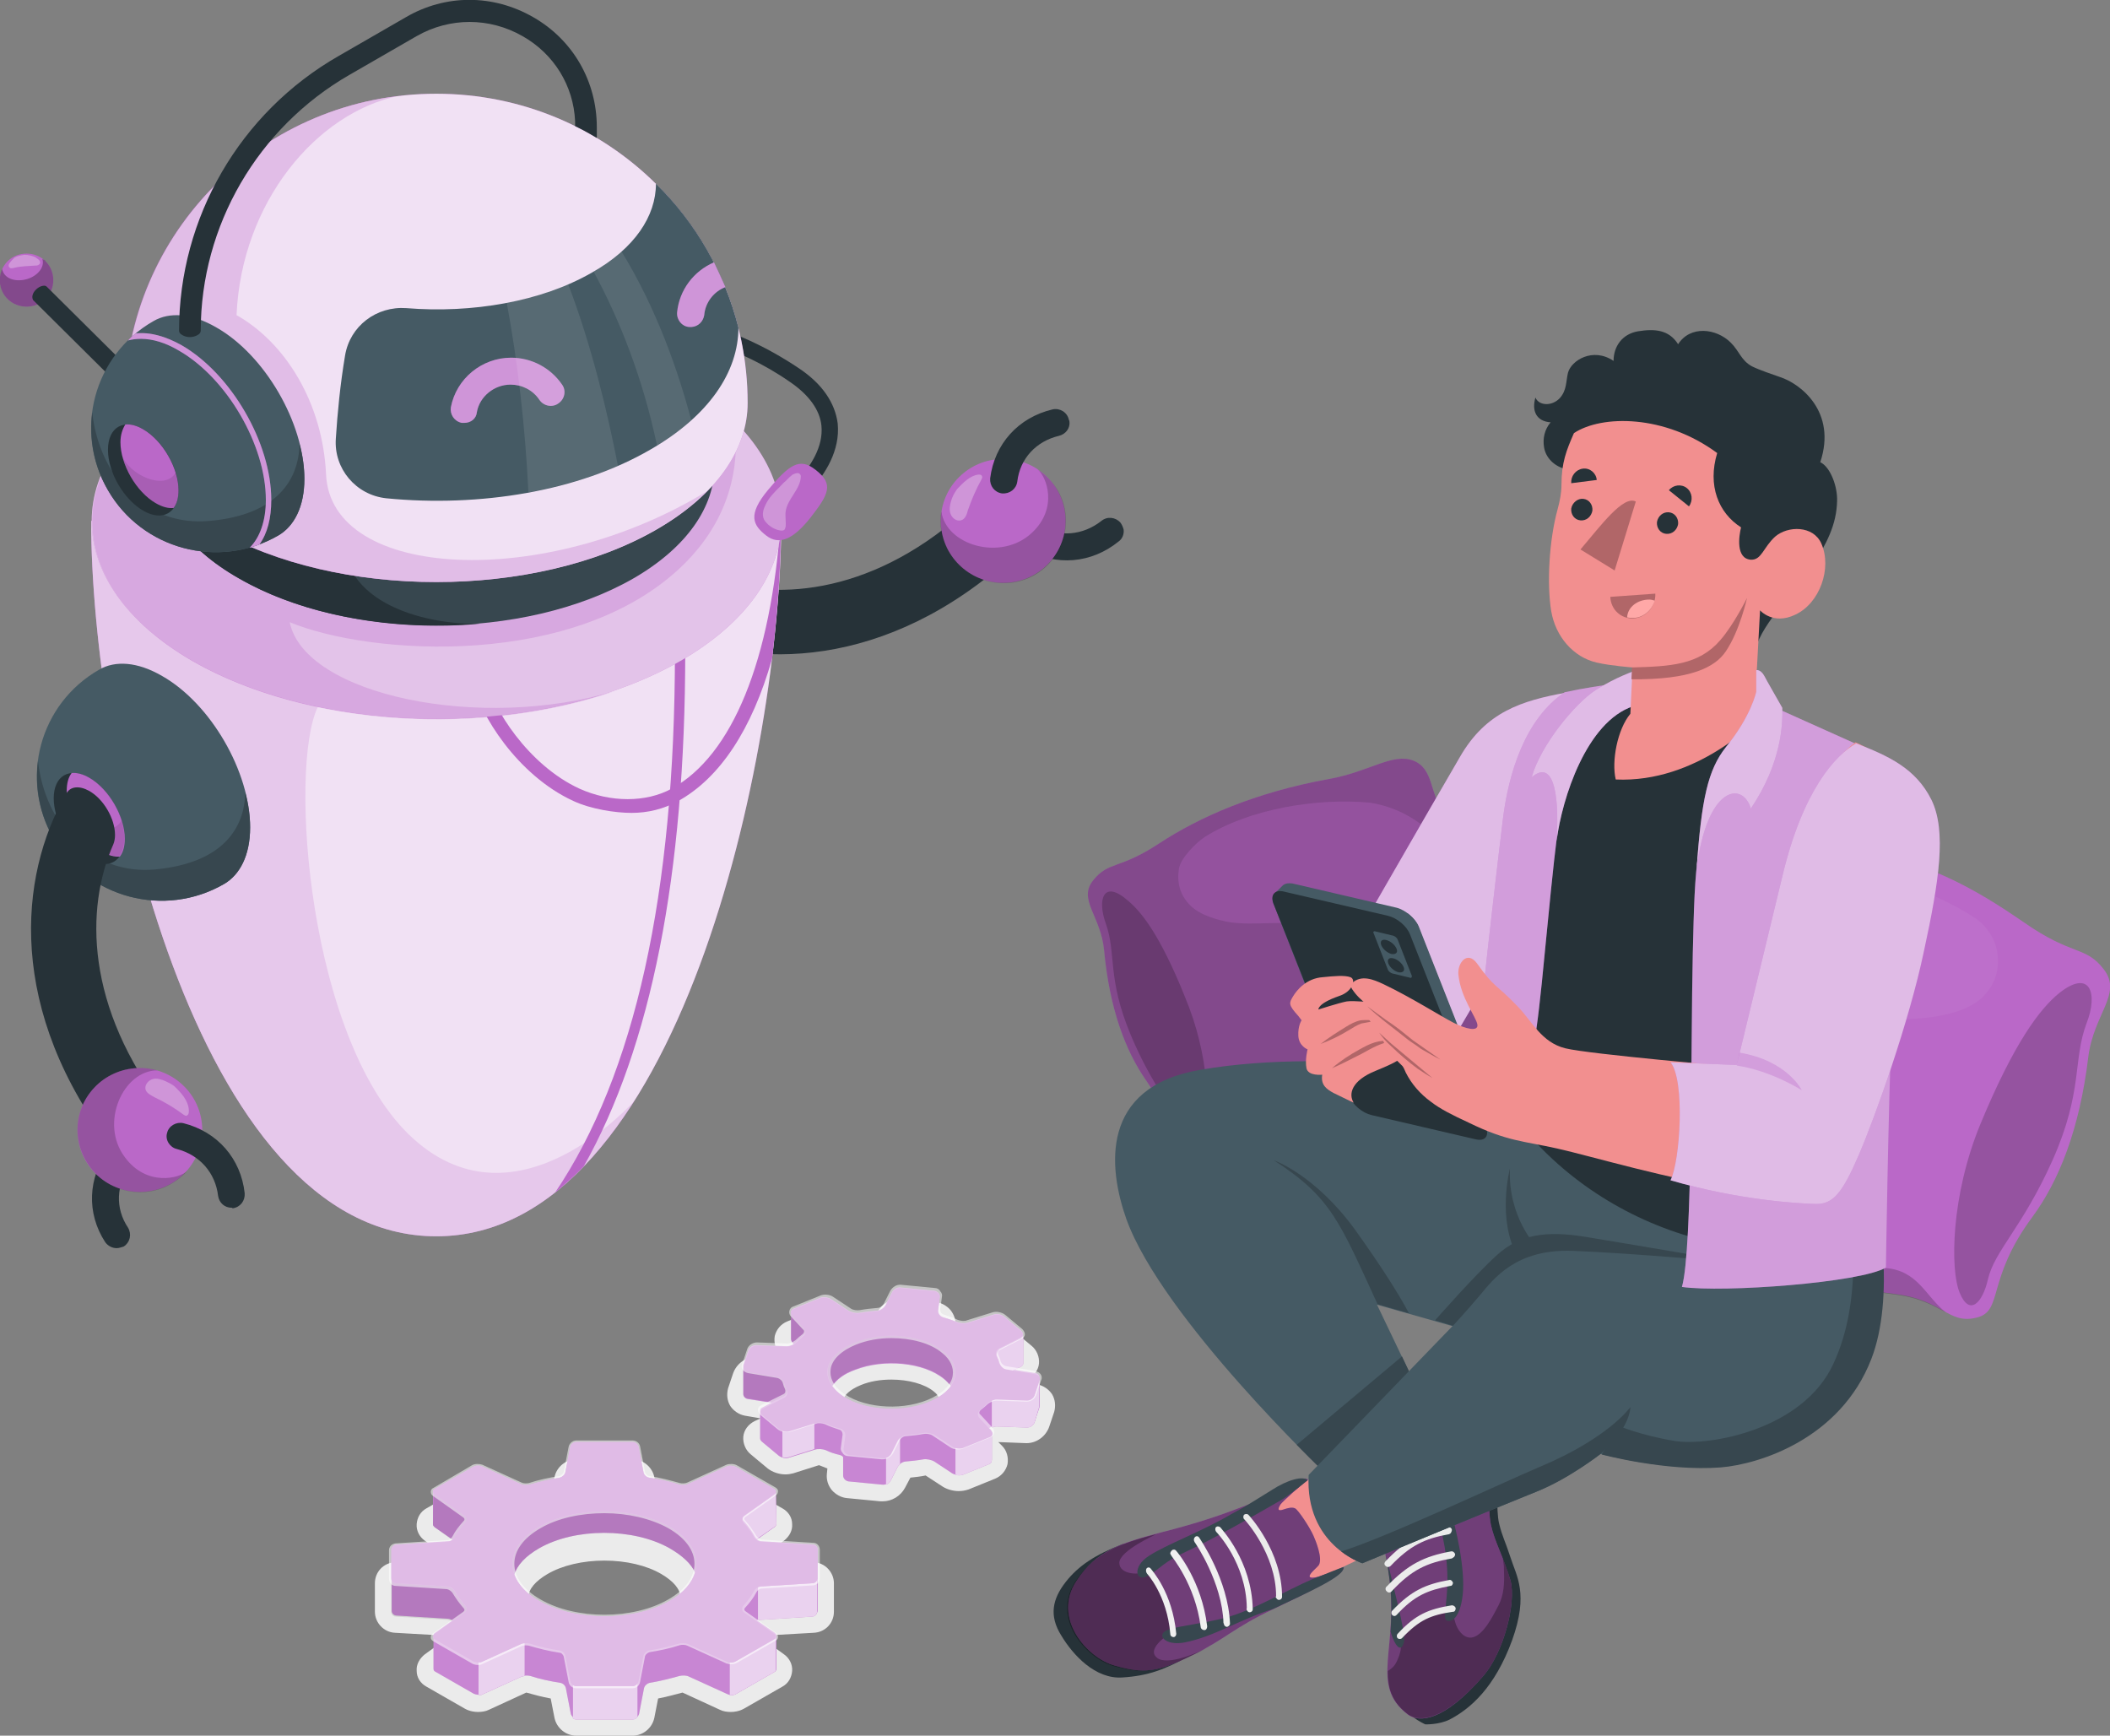 <svg width="265" height="218" viewBox="0 0 265 218" fill="none" xmlns="http://www.w3.org/2000/svg">
<rect x="0" y="0" width="265" height="218" fill="#808080" stroke="none"/>
<g clip-path="url(#clip0_14_788)">
<path d="M90.423 73.005C90.082 72.937 89.673 72.87 89.196 72.937C87.152 73.208 84.835 74.899 84.017 76.794C83.472 78.079 83.745 79.094 84.631 79.568C84.699 79.636 84.767 79.636 84.835 79.636C95.806 84.236 112.909 83.763 128.718 68.336L122.994 62.518C111.274 74.088 98.94 75.576 90.423 73.005Z" fill="#263238"/>
<path d="M141.119 66.51C141.188 67.051 140.983 67.66 140.506 67.998C137.099 70.772 132.602 71.178 128.786 68.945C127.968 68.472 127.696 67.457 128.173 66.645C128.65 65.833 129.672 65.562 130.489 66.036C133.011 67.525 136.009 67.254 138.326 65.427C139.075 64.818 140.097 64.953 140.711 65.63C140.915 65.901 141.051 66.239 141.119 66.51Z" fill="#263238"/>
<path d="M125.992 73.208C130.32 73.208 133.829 69.724 133.829 65.427C133.829 61.13 130.32 57.646 125.992 57.646C121.665 57.646 118.156 61.13 118.156 65.427C118.156 69.724 121.665 73.208 125.992 73.208Z" fill="#BA68C8"/>
<path opacity="0.2" d="M130.285 58.932C131.444 59.811 132.943 63.803 129.604 66.915C125.72 70.569 118.769 68.472 118.224 64.209C117.952 65.901 118.224 67.66 119.178 69.284C121.291 73.005 126.129 74.358 129.876 72.261C133.624 70.163 134.987 65.359 132.874 61.638C132.193 60.488 131.307 59.608 130.285 58.932Z" fill="black"/>
<path opacity="0.3" d="M120.2 61.435C120.132 61.503 120.132 61.57 120.064 61.638C119.791 62.044 119.587 62.45 119.451 62.924C119.314 63.397 119.178 64.006 119.383 64.547C119.587 65.089 120.132 65.495 120.677 65.359C121.222 65.224 121.427 64.615 121.563 64.074C122.04 62.721 122.585 61.435 123.267 60.217C123.335 60.082 123.403 59.947 123.335 59.811C123.267 59.608 123.062 59.608 122.858 59.608C121.836 59.744 120.95 60.623 120.2 61.435Z" fill="white"/>
<path d="M134.305 52.91C134.442 53.789 133.828 54.534 133.011 54.737C130.149 55.413 128.104 57.578 127.764 60.488C127.627 61.435 126.81 62.044 125.856 61.976C124.902 61.841 124.289 61.029 124.357 60.082C124.902 55.752 127.9 52.436 132.193 51.421C133.079 51.218 134.033 51.76 134.237 52.707C134.305 52.842 134.305 52.91 134.305 52.91Z" fill="#263238"/>
<path d="M11.447 65.427C11.447 94.521 24.326 155.279 54.785 155.279C85.244 155.279 98.123 94.521 98.123 65.427H11.447Z" fill="#BA68C8"/>
<path opacity="0.8" d="M11.447 65.427C11.447 94.521 24.326 155.279 54.785 155.279C85.244 155.279 98.123 94.521 98.123 65.427H11.447Z" fill="white"/>
<path d="M98.054 65.427C96.828 82.951 91.99 94.859 84.358 99.054C81.155 100.813 76.658 100.813 72.774 99.054C66.301 96.077 61.803 88.837 61.122 85.387L59.419 85.725C60.168 89.582 64.938 97.362 72.025 100.61C74.205 101.625 77.271 102.099 79.316 102.099C81.36 102.099 83.336 101.625 85.176 100.61C90.423 97.701 94.443 91.611 96.964 82.748C97.714 76.32 98.123 70.434 98.054 65.427Z" fill="#BA68C8"/>
<path d="M84.767 81.868C84.767 112.248 79.724 134.981 69.707 149.799C70.934 148.784 72.161 147.701 73.319 146.484C81.769 131.463 86.061 109.88 86.061 81.868H84.767Z" fill="#BA68C8"/>
<path opacity="0.2" d="M51.923 143.033C38.704 131.125 36.182 96.348 39.93 88.77V65.427H11.447C11.447 94.521 24.326 155.279 54.785 155.279C65.006 155.279 73.251 148.446 79.725 138.229C79.656 138.229 65.142 154.941 51.923 143.033Z" fill="#BA68C8"/>
<path d="M85.448 83.019C68.55 92.694 41.089 92.694 24.19 83.019C15.74 78.147 11.516 71.787 11.516 65.427C11.516 59.067 15.74 52.707 24.19 47.836C41.089 38.16 68.55 38.16 85.448 47.836C93.898 52.707 98.123 59.067 98.123 65.427C98.123 71.787 93.898 78.147 85.448 83.019Z" fill="#BA68C8"/>
<path opacity="0.6" d="M85.448 83.019C68.55 92.694 41.089 92.694 24.19 83.019C15.74 78.147 11.516 71.787 11.516 65.427C11.516 59.067 15.74 52.707 24.19 47.836C41.089 38.16 68.55 38.16 85.448 47.836C93.898 52.707 98.123 59.067 98.123 65.427C98.123 71.787 93.898 78.147 85.448 83.019Z" fill="white"/>
<path opacity="0.3" d="M85.925 70.84C91.649 65.156 92.944 58.661 92.262 52.91C90.422 51.083 88.174 49.392 85.516 47.903C68.617 38.228 41.157 38.228 24.258 47.903C15.808 52.775 11.584 59.135 11.584 65.495C11.584 71.855 15.808 78.215 24.258 83.086C38.704 91.341 60.713 92.559 77.408 86.74C60.372 91.95 38.227 87.281 36.387 78.147C46.472 82.342 72.501 84.101 85.925 70.84Z" fill="#BA68C8"/>
<path d="M12.47 84.101C4.974 88.364 2.385 97.904 6.746 105.346C11.039 112.789 20.647 115.36 28.142 111.03C30.119 109.88 31.413 107.444 31.413 103.925C31.413 96.889 26.439 88.364 20.374 84.913C17.24 83.086 14.446 82.951 12.47 84.101Z" fill="#455A64"/>
<path d="M19.488 109.203C11.448 109.947 5.656 103.52 4.77 95.603C4.361 98.851 4.974 102.302 6.746 105.346C11.039 112.789 20.647 115.36 28.142 111.03C30.118 109.88 31.413 107.444 31.413 103.925C31.413 102.505 31.209 101.016 30.8 99.528C30.732 103.925 28.074 108.391 19.488 109.203Z" fill="#37474F"/>
<path d="M11.175 97.701C8.722 96.28 6.746 97.43 6.746 100.272C6.746 103.046 8.722 106.497 11.175 107.917C13.628 109.338 15.604 108.188 15.604 105.346C15.604 102.505 13.628 99.054 11.175 97.701Z" fill="#263238"/>
<path d="M8.381 99.325C8.381 102.099 10.357 105.549 12.81 106.97C13.628 107.444 14.378 107.647 15.059 107.579C15.468 107.038 15.672 106.294 15.672 105.346C15.672 102.572 13.696 99.122 11.243 97.701C10.426 97.227 9.676 97.024 8.995 97.092C8.586 97.633 8.381 98.377 8.381 99.325Z" fill="#BA68C8"/>
<path opacity="0.1" d="M8.518 100.881C9.063 103.249 10.767 105.752 12.743 106.903C13.56 107.376 14.31 107.579 14.992 107.511C15.4 106.97 15.605 106.226 15.605 105.279C15.605 104.534 15.468 103.79 15.264 103.046C13.901 105.549 9.268 103.317 8.518 100.881Z" fill="black"/>
<path d="M14.242 106.023C14.378 105.685 14.446 105.279 14.446 104.873C14.446 102.843 13.015 100.34 11.175 99.325C9.949 98.648 8.858 98.783 8.381 99.595C8.313 99.663 8.313 99.731 8.245 99.798C2.385 110.015 0.75 126.93 14.31 144.454L20.783 139.515C10.698 126.456 10.698 114.074 14.242 106.023Z" fill="#263238"/>
<path d="M14.65 156.768C14.105 156.768 13.56 156.497 13.219 156.024C10.834 152.37 11.039 147.904 13.628 144.386C14.173 143.642 15.264 143.506 16.013 144.048C16.763 144.589 16.899 145.672 16.354 146.416C14.582 148.784 14.446 151.761 16.081 154.197C16.558 155.009 16.354 156.024 15.536 156.565C15.264 156.632 14.991 156.768 14.65 156.768Z" fill="#263238"/>
<path d="M23.576 146.916C26.352 143.619 25.91 138.712 22.59 135.956C19.27 133.199 14.328 133.638 11.552 136.934C8.776 140.231 9.218 145.138 12.538 147.895C15.858 150.651 20.8 150.213 23.576 146.916Z" fill="#BA68C8"/>
<path opacity="0.2" d="M23.577 147.025C22.555 148.04 18.398 149.055 15.672 145.333C12.47 141.071 15.468 134.44 19.761 134.44C18.125 133.966 16.286 134.034 14.582 134.711C10.562 136.402 8.654 140.935 10.357 144.927C12.061 148.919 16.626 150.814 20.647 149.122C21.737 148.649 22.759 147.904 23.577 147.025Z" fill="black"/>
<path opacity="0.3" d="M22.214 136.741C22.146 136.673 22.078 136.605 22.01 136.538C21.669 136.199 21.192 135.996 20.783 135.793C20.306 135.59 19.693 135.387 19.216 135.523C18.671 135.658 18.194 136.199 18.262 136.741C18.33 137.282 18.943 137.552 19.42 137.823C20.715 138.432 21.942 139.176 23.032 139.988C23.168 140.056 23.304 140.191 23.441 140.124C23.645 140.056 23.713 139.853 23.713 139.65C23.781 138.567 23.032 137.552 22.214 136.741Z" fill="white"/>
<path d="M29.096 151.693C28.21 151.693 27.529 151.084 27.392 150.205C27.052 147.295 25.076 145.063 22.214 144.318C21.328 144.115 20.715 143.168 20.987 142.289C21.192 141.409 22.146 140.868 23.031 141.071C27.324 142.153 30.254 145.536 30.731 149.867C30.799 150.814 30.186 151.626 29.232 151.761C29.164 151.693 29.096 151.693 29.096 151.693Z" fill="#263238"/>
<path d="M89.741 52.166C89.741 47.024 86.334 41.881 79.52 38.025C65.892 30.176 43.746 30.176 30.05 38.025C23.236 41.949 19.829 47.091 19.829 52.166C19.829 53.248 19.829 57.443 19.829 58.526C19.829 63.668 23.236 68.81 30.05 72.667C43.678 80.515 65.824 80.515 79.52 72.667C86.334 68.742 89.741 63.6 89.741 58.526C89.741 57.511 89.741 53.248 89.741 52.166Z" fill="#37474F"/>
<path d="M60.236 78.35C51.855 78.485 40.884 74.697 43.678 64.886V33.221C38.704 34.168 34.002 35.792 30.05 38.025C23.236 41.949 19.829 47.091 19.829 52.166C19.829 53.248 19.829 57.443 19.829 58.526C19.829 63.668 23.236 68.81 30.05 72.667C38.295 77.403 49.606 79.297 60.236 78.35Z" fill="#263238"/>
<path d="M79.52 66.374C65.892 74.223 43.746 74.223 30.05 66.374C23.236 62.45 19.829 57.308 19.829 52.233C19.829 47.091 23.236 41.949 30.05 38.093C43.678 30.244 65.824 30.244 79.52 38.093C86.334 42.017 89.741 47.159 89.741 52.233C89.741 57.308 86.334 62.45 79.52 66.374Z" fill="#263238"/>
<path d="M101.802 61.57L100.303 60.217C101.734 58.593 103.438 56.158 103.165 53.451C102.961 51.489 101.598 49.595 99.213 47.971C95.806 45.603 92.603 44.249 90.355 43.438C90.15 42.626 89.742 41.408 89.673 41.069C91.99 41.746 95.942 43.302 100.371 46.279C103.302 48.242 104.869 50.61 105.209 53.181C105.55 56.631 103.574 59.608 101.802 61.57Z" fill="#263238"/>
<path d="M102.416 58.999C100.44 57.443 99.145 58.323 96.487 61.503C93.83 64.683 94.579 65.968 96.215 67.254C97.85 68.539 99.622 67.728 101.734 65.089C104.051 62.112 104.801 60.826 102.416 58.999Z" fill="#BA68C8"/>
<path opacity="0.3" d="M97.918 61.164C97.237 61.841 96.555 62.518 96.147 63.397C95.874 63.938 95.67 64.615 95.942 65.224C96.079 65.495 96.283 65.698 96.487 65.901C96.964 66.307 97.509 66.577 98.123 66.645C98.259 66.645 98.327 66.645 98.463 66.577C98.6 66.51 98.6 66.307 98.668 66.171C98.736 65.562 98.6 64.886 98.668 64.277C98.872 62.653 100.508 61.503 100.576 59.879C100.576 59.811 100.576 59.676 100.508 59.608C100.303 59.27 99.826 59.473 99.554 59.608C99.417 59.676 99.349 59.811 99.213 59.879C99.008 60.082 98.872 60.217 98.668 60.42C98.327 60.691 98.123 60.962 97.918 61.164Z" fill="white"/>
<path d="M93.898 50.609C93.898 29.161 76.386 11.773 54.785 11.773C33.185 11.773 15.672 29.161 15.672 50.609C15.672 56.361 19.488 62.112 27.12 66.51C42.384 75.305 67.187 75.305 82.451 66.51C90.082 62.112 93.898 56.361 93.898 50.609Z" fill="#BA68C8"/>
<path opacity="0.8" d="M93.898 50.609C93.898 29.161 76.386 11.773 54.785 11.773C33.185 11.773 15.672 29.161 15.672 50.609C15.672 56.361 19.488 62.112 27.12 66.51C42.384 75.305 67.187 75.305 82.451 66.51C90.082 62.112 93.898 56.361 93.898 50.609Z" fill="white"/>
<path opacity="0.3" d="M88.787 61.706C68.413 74.155 41.566 72.87 40.952 59.608C40.544 50.609 35.842 43.032 29.709 39.581C30.322 25.372 39.794 14.141 50.083 12.043C30.663 14.344 15.604 30.718 15.604 50.609C15.604 56.361 19.42 62.112 27.052 66.51C42.315 75.305 67.118 75.305 82.382 66.51C84.154 65.495 85.721 64.412 87.084 63.262L88.787 61.706C88.787 61.773 88.719 61.773 88.787 61.706Z" fill="#BA68C8"/>
<path d="M92.74 41.137C90.968 34.168 87.356 27.944 82.382 23.072C82.382 27.132 79.725 31.191 74.341 34.236C68.004 37.889 59.282 39.378 51.037 38.701C47.29 38.431 43.951 40.934 43.337 44.655C42.724 48.309 42.383 51.895 42.179 55.075C41.906 58.864 44.7 62.179 48.516 62.585C60.236 63.736 72.638 61.706 81.633 56.496C89.06 52.233 92.74 46.685 92.74 41.137Z" fill="#455A64"/>
<path d="M58.328 53.113C58.192 53.113 58.124 53.113 57.987 53.113C57.034 52.91 56.488 52.03 56.625 51.151C57.306 47.565 60.509 44.926 64.188 44.926C66.778 44.926 69.163 46.212 70.594 48.309C71.139 49.053 70.934 50.136 70.117 50.677C69.367 51.218 68.277 51.016 67.732 50.204C66.914 48.986 65.551 48.309 64.12 48.309C62.076 48.309 60.236 49.798 59.895 51.76C59.827 52.572 59.146 53.113 58.328 53.113Z" fill="#BA68C8"/>
<path opacity="0.3" d="M58.328 53.113C58.192 53.113 58.124 53.113 57.987 53.113C57.034 52.91 56.488 52.03 56.625 51.151C57.306 47.565 60.509 44.926 64.188 44.926C66.778 44.926 69.163 46.212 70.594 48.309C71.139 49.053 70.934 50.136 70.117 50.677C69.367 51.218 68.277 51.016 67.732 50.204C66.914 48.986 65.551 48.309 64.12 48.309C62.076 48.309 60.236 49.798 59.895 51.76C59.827 52.572 59.146 53.113 58.328 53.113Z" fill="white"/>
<path d="M89.673 32.95C87.152 34.033 85.312 36.401 85.039 39.243C84.971 40.19 85.653 41.002 86.538 41.069C86.675 41.069 86.743 41.069 86.879 41.069C87.697 41.002 88.31 40.393 88.446 39.581C88.583 37.957 89.673 36.604 91.104 36.063C90.627 34.98 90.15 33.965 89.673 32.95Z" fill="#BA68C8"/>
<path opacity="0.3" d="M89.673 32.95C87.152 34.033 85.312 36.401 85.039 39.243C84.971 40.19 85.653 41.002 86.538 41.069C86.675 41.069 86.743 41.069 86.879 41.069C87.697 41.002 88.31 40.393 88.446 39.581C88.583 37.957 89.673 36.604 91.104 36.063C90.627 34.98 90.15 33.965 89.673 32.95Z" fill="white"/>
<g opacity="0.1">
<path d="M74.546 34.1C77.885 40.258 80.747 47.565 82.518 55.955C84.154 54.94 85.585 53.925 86.811 52.775C85.244 46.821 82.518 38.837 78.021 31.529C77.067 32.409 75.841 33.289 74.546 34.1Z" fill="white"/>
<path d="M71.344 35.657C68.959 36.672 66.369 37.483 63.644 38.025C65.006 45.332 65.96 53.519 66.369 61.841C70.321 61.097 74.137 60.014 77.612 58.526C76.318 51.895 74.342 43.505 71.344 35.657Z" fill="white"/>
</g>
<path d="M5.723 32.815C7.018 34.1 7.018 36.266 5.723 37.551C4.429 38.837 2.248 38.837 0.953 37.551C-0.341 36.266 -0.341 34.1 0.953 32.815C2.248 31.529 4.429 31.529 5.723 32.815Z" fill="#BA68C8"/>
<path opacity="0.3" d="M5.723 32.815C7.018 34.1 7.018 36.266 5.723 37.551C4.429 38.837 2.248 38.837 0.954 37.551C-0.069 36.536 -0.273 35.048 0.272 33.762C0.272 33.83 0.272 33.898 0.34 34.033C0.681 35.048 2.044 35.454 3.407 35.048C4.769 34.642 5.655 33.492 5.315 32.544C5.519 32.612 5.655 32.68 5.723 32.815Z" fill="black"/>
<path d="M5.247 35.927C4.77 36.063 4.225 36.536 4.088 37.078C4.02 37.348 4.088 37.551 4.156 37.687L18.466 51.895L20.169 50.203L5.86 35.995C5.724 35.86 5.519 35.86 5.247 35.927Z" fill="#263238"/>
<path opacity="0.3" d="M1.226 33.018C1.09 33.153 1.022 33.424 1.158 33.559C1.294 33.762 1.567 33.694 1.839 33.627C2.657 33.424 3.543 33.424 4.429 33.356C4.565 33.356 4.769 33.356 4.906 33.221C5.11 33.086 5.042 32.883 4.974 32.747C4.837 32.544 4.633 32.477 4.497 32.341C4.088 32.138 3.611 32.003 3.066 32.003C2.657 32.071 2.18 32.138 1.839 32.341C1.567 32.612 1.362 32.815 1.226 33.018Z" fill="white"/>
<path d="M19.284 40.325C11.788 44.588 9.199 54.128 13.56 61.57C17.852 69.013 27.46 71.584 34.956 67.254C36.932 66.104 38.227 63.668 38.227 60.15C38.227 53.113 33.252 44.588 27.188 41.137C24.053 39.31 21.26 39.175 19.284 40.325Z" fill="#455A64"/>
<path d="M26.302 65.427C18.261 66.171 12.469 59.811 11.584 51.828C11.175 55.075 11.788 58.526 13.56 61.571C17.852 69.013 27.46 71.584 34.956 67.254C36.932 66.104 38.227 63.668 38.227 60.15C38.227 58.729 38.022 57.24 37.613 55.752C37.545 60.15 34.888 64.683 26.302 65.427Z" fill="#37474F"/>
<path d="M17.989 53.925C15.536 52.504 13.56 53.654 13.56 56.496C13.56 59.338 15.536 62.721 17.989 64.141C20.442 65.562 22.418 64.412 22.418 61.571C22.418 58.729 20.442 55.346 17.989 53.925Z" fill="#263238"/>
<path d="M15.127 55.549C15.127 58.323 17.103 61.773 19.556 63.194C20.374 63.668 21.123 63.871 21.805 63.803C22.214 63.262 22.418 62.518 22.418 61.571C22.418 58.796 20.442 55.346 17.989 53.925C17.171 53.451 16.422 53.248 15.74 53.316C15.399 53.857 15.127 54.602 15.127 55.549Z" fill="#BA68C8"/>
<path opacity="0.1" d="M15.332 57.172C15.877 59.541 17.58 62.044 19.556 63.194C20.374 63.668 21.123 63.871 21.805 63.803C22.214 63.262 22.418 62.518 22.418 61.57C22.418 60.826 22.282 60.082 22.078 59.338C20.715 61.773 16.081 59.541 15.332 57.172Z" fill="black"/>
<path d="M66.982 2.165C61.94 -0.744 55.944 -0.744 50.969 2.165L42.52 7.037C30.118 14.141 22.486 27.335 22.486 41.543C22.486 41.746 22.623 41.949 22.895 42.084C23.44 42.423 24.258 42.423 24.803 42.084C25.076 41.949 25.212 41.746 25.212 41.543C25.212 28.349 32.367 16.035 43.883 9.405L52.332 4.533C56.489 2.165 61.463 2.165 65.62 4.533C69.572 6.766 72.025 10.758 72.229 15.223V15.832C73.524 16.441 74.955 17.321 74.955 17.321V15.968C74.955 10.217 71.957 5.007 66.982 2.165Z" fill="#263238"/>
<path d="M22.827 43.37C20.783 42.22 18.807 41.678 17.035 41.881C16.694 42.152 16.354 42.423 16.081 42.761C16.626 42.626 17.103 42.558 17.716 42.558C19.147 42.558 20.783 43.032 22.486 44.047C28.483 47.497 33.389 55.887 33.389 62.788C33.389 65.427 32.639 67.525 31.345 68.81C31.753 68.675 32.162 68.539 32.571 68.404C33.593 66.983 34.07 65.089 34.07 62.788C34.07 55.616 29.028 46.956 22.827 43.37Z" fill="#BA68C8"/>
<g opacity="0.3">
<path d="M22.827 43.37C20.783 42.22 18.807 41.678 17.035 41.881C16.694 42.152 16.354 42.423 16.081 42.761C16.626 42.626 17.103 42.558 17.716 42.558C19.147 42.558 20.783 43.032 22.486 44.047C28.483 47.497 33.389 55.887 33.389 62.788C33.389 65.427 32.639 67.525 31.345 68.81C31.753 68.675 32.162 68.539 32.571 68.404C33.593 66.983 34.07 65.089 34.07 62.788C34.07 55.616 29.028 46.956 22.827 43.37Z" fill="white"/>
</g>
<path d="M217.574 102.64C220.777 101.49 224.456 104.534 230.657 105.82C242.173 108.188 247.965 111.571 254.166 115.834C260.366 120.164 261.934 118.743 264.25 121.788C266.567 124.832 262.956 127.336 262.274 132.749C261.184 141.815 258.595 148.31 255.256 152.844C249.396 160.76 251.644 164.684 248.237 165.496C244.626 166.376 244.081 163.263 237.948 162.519C223.298 160.76 216.62 157.58 208.171 150.069C204.832 147.16 201.902 148.243 200.402 144.927C199.653 143.304 201.902 141.747 202.787 135.793C204.218 125.915 208.102 116.104 212.804 110.286C214.848 107.85 214.303 103.858 217.574 102.64Z" fill="#BA68C8"/>
<path opacity="0.2" d="M262.07 128.486C260.298 133.155 261.661 137.011 257.777 145.739C254.03 154.129 250.486 157.106 249.669 160.692C248.987 163.669 247.352 165.361 246.125 162.384C244.899 159.474 245.035 150.137 248.715 141.206C252.939 130.989 256.21 126.659 258.663 124.697C262.547 121.652 263.501 124.832 262.07 128.486Z" fill="black"/>
<path opacity="0.2" d="M222.003 159.001C226.296 160.692 231.271 161.775 237.948 162.587C241.219 162.993 242.923 164.075 244.354 164.819C241.832 162.79 240.878 159.61 236.858 159.271C233.928 159.001 227.318 160.218 222.003 159.001ZM200.812 145.739C202.379 148.107 205.104 147.431 208.171 150.069C211.101 152.641 213.826 154.738 216.756 156.43C213.077 153.52 212.395 149.799 209.534 148.31C206.127 146.484 203.469 147.769 200.812 145.739Z" fill="black"/>
<path opacity="0.05" d="M224.184 109.338C232.429 108.797 241.287 110.827 248.237 115.428C249.532 116.375 250.554 117.863 250.827 119.555C251.168 121.72 250.622 123.682 248.919 125.306C247.352 126.795 244.626 127.471 242.65 127.742C238.425 128.283 235.768 127.809 230.521 129.095C228.954 129.433 226.841 130.516 225.342 131.869C223.094 133.966 221.594 136.064 219.618 137.823C216.893 140.259 211.169 140.935 208.784 139.515C206.195 138.026 204.968 135.049 205.786 130.719C207.694 121.179 213.145 110.894 224.184 109.338Z" fill="white"/>
<path d="M177.507 95.536C174.918 94.521 171.919 96.957 166.945 97.836C157.61 99.528 150.591 102.64 145.549 105.955C140.506 109.271 139.28 108.12 137.304 110.556C135.328 112.992 138.258 115.022 138.667 119.352C139.348 126.659 141.324 131.937 143.913 135.658C148.411 142.153 146.571 145.266 149.297 146.01C152.158 146.754 152.635 144.251 157.678 143.845C169.466 142.762 177.234 139.785 184.185 133.966C186.91 131.666 189.295 132.613 190.522 130.042C191.135 128.757 189.363 127.471 188.75 122.667C187.796 114.751 184.934 106.7 181.255 101.963C179.551 99.731 180.096 96.551 177.507 95.536Z" fill="#BA68C8"/>
<path opacity="0.3" d="M177.507 95.536C174.918 94.521 171.919 96.957 166.945 97.836C157.61 99.528 150.591 102.64 145.549 105.955C140.506 109.271 139.28 108.12 137.304 110.556C135.328 112.992 138.258 115.022 138.667 119.352C139.348 126.659 141.324 131.937 143.913 135.658C148.411 142.153 146.571 145.266 149.297 146.01C152.158 146.754 152.635 144.251 157.678 143.845C169.466 142.762 177.234 139.785 184.185 133.966C186.91 131.666 189.295 132.613 190.522 130.042C191.135 128.757 189.363 127.471 188.75 122.667C187.796 114.751 184.934 106.7 181.255 101.963C179.551 99.731 180.096 96.551 177.507 95.536Z" fill="black"/>
<path opacity="0.2" d="M138.871 115.969C140.234 119.758 139.007 122.803 142.006 129.975C144.868 136.808 147.593 139.244 148.207 142.153C148.752 144.521 149.978 145.942 151 143.642C152.022 141.341 152.091 133.831 149.365 126.592C146.162 118.269 143.641 114.751 141.665 113.127C138.599 110.421 137.781 112.924 138.871 115.969Z" fill="black"/>
<path opacity="0.2" d="M158.495 141.138C155.293 141.341 154.407 143.845 152.363 145.469C153.521 144.86 154.884 144.048 157.541 143.777C162.925 143.236 166.945 142.492 170.42 141.206C166.127 142.153 160.812 141.003 158.495 141.138ZM183.026 132.41C180.709 133.561 180.096 136.605 177.098 138.838C179.483 137.552 181.663 135.929 184.116 133.899C186.57 131.801 188.818 132.41 190.113 130.516C187.864 132.072 185.82 130.989 183.026 132.41Z" fill="black"/>
<path opacity="0.3" d="M172.056 100.813C165.446 100.204 156.929 101.557 151.273 105.143C150.183 105.888 148.343 107.714 148.07 109.068C147.798 110.759 148.138 112.383 149.501 113.736C150.728 114.954 152.908 115.563 154.475 115.834C157.814 116.307 161.017 115.495 165.446 116.307C166.741 116.51 169.466 117.796 170.625 118.946C172.397 120.637 173.555 122.397 175.054 123.885C177.166 125.915 181.8 126.524 183.776 125.441C185.888 124.291 186.979 121.923 186.365 118.405C185.071 110.624 180.846 102.234 172.056 100.813Z" fill="#BA68C8"/>
<path d="M178.461 177.539L171.852 165.699L158.019 173.953L172.942 191.342C172.942 191.342 181.255 190.868 182.618 186.944C184.117 183.02 180.506 178.96 178.461 177.539Z" fill="#F28F8F"/>
<path d="M186.093 183.358C186.842 183.899 187.251 184.576 187.728 185.32C188.205 186.065 187.864 189.651 188.273 191.342C188.682 193.034 189.023 193.507 189.704 195.605C190.454 197.973 192.021 200.138 189.909 206.024C187.728 211.978 184.662 214.617 182.072 215.97C180.71 216.647 179.006 216.579 179.006 216.579C179.006 216.579 175.735 215.158 176.349 213.264C176.962 211.369 186.093 183.358 186.093 183.358Z" fill="#263238"/>
<path d="M171.306 189.245C171.374 189.853 172.192 190.868 172.533 191.342C173.623 193.101 174.1 195.402 174.373 197.431C175.872 206.971 171.851 211.572 176.826 215.361C178.257 216.376 181.323 216.241 186.297 210.49C188.819 207.58 190.454 201.356 189.704 198.514C188.887 195.672 187.728 193.71 187.251 191.545C186.774 189.312 187.251 185.32 186.161 183.358C185.48 182.208 184.389 181.396 183.299 180.719C182.413 180.11 181.459 178.69 180.505 178.148C179.551 177.539 179.143 176.998 178.529 177.607L179.551 178.96C181.119 181.328 179.688 182.208 179.551 183.426C179.483 184.711 179.824 186.065 179.96 187.35C178.87 185.794 178.393 184.508 177.098 184.644C175.872 184.779 175.667 184.711 173.691 186.403C171.783 188.027 171.238 188.636 171.306 189.245Z" fill="#BA68C8"/>
<path opacity="0.4" d="M171.306 189.245C171.374 189.853 172.192 190.868 172.533 191.342C173.623 193.101 174.1 195.402 174.373 197.431C175.872 206.971 171.851 211.572 176.826 215.361C178.257 216.376 181.323 216.241 186.297 210.49C188.819 207.58 190.454 201.356 189.704 198.514C188.887 195.672 187.728 193.71 187.251 191.545C186.774 189.312 187.251 185.32 186.161 183.358C185.48 182.208 184.389 181.396 183.299 180.719C182.413 180.11 181.459 178.69 180.505 178.148C179.551 177.539 179.143 176.998 178.529 177.607L179.551 178.96C181.119 181.328 179.688 182.208 179.551 183.426C179.483 184.711 179.824 186.065 179.96 187.35C178.87 185.794 178.393 184.508 177.098 184.644C175.872 184.779 175.667 184.711 173.691 186.403C171.783 188.027 171.238 188.636 171.306 189.245Z" fill="black"/>
<path opacity="0.3" d="M186.297 210.49C188.819 207.58 190.454 201.356 189.705 198.514C189.432 197.499 189.091 196.552 188.751 195.74C188.751 195.943 188.819 196.146 188.819 196.281C188.887 196.619 188.887 197.025 188.887 197.364C188.955 198.785 188.887 200.341 188.205 201.626C187.592 202.776 186.229 205.686 184.662 205.686C183.776 205.686 183.027 204.739 182.754 203.724C182.618 203.318 182.413 202.168 182.413 202.168C182.413 202.168 180.029 202.574 178.189 203.656C175.804 205.077 175.872 205.415 175.872 205.415C175.94 205.957 176.008 206.836 175.872 207.445C175.736 208.054 175.327 209.069 174.918 209.407C174.714 209.61 174.509 209.745 174.305 209.881C174.305 212.046 174.782 213.805 176.894 215.361C178.257 216.308 181.391 216.173 186.297 210.49Z" fill="black"/>
<path d="M174.372 197.364C174.849 200.341 174.781 202.777 174.645 204.942C175.395 207.377 176.144 207.377 176.349 206.092C176.485 204.806 175.054 199.596 174.032 195.199C174.168 196.011 174.304 196.687 174.372 197.364Z" fill="#37474F"/>
<path d="M180.846 182.546C181.05 181.396 181.664 179.569 181.05 178.487C180.846 178.351 180.641 178.284 180.437 178.148C179.483 177.539 179.074 176.998 178.461 177.607L179.483 178.96C181.05 181.328 179.619 182.208 179.483 183.426C179.415 184.711 179.756 186.065 179.892 187.35C180.641 191.477 181.459 192.898 181.732 196.822C182.004 200.679 181.118 203.25 181.664 203.521C182.209 203.791 183.367 203.385 183.708 200.273C184.049 197.161 182.89 191.883 182.072 189.38C181.255 186.876 180.573 184.17 180.846 182.546Z" fill="#37474F"/>
<path d="M182.686 202.371C182.618 202.438 182.549 202.438 182.481 202.438C179.688 202.844 178.257 203.453 176.076 205.754C175.94 205.889 175.667 205.889 175.531 205.754C175.395 205.618 175.395 205.348 175.531 205.212C177.78 202.776 179.415 202.1 182.345 201.626C182.549 201.626 182.754 201.762 182.822 201.965C182.822 202.168 182.754 202.303 182.686 202.371Z" fill="#EBEBEB"/>
<path d="M182.345 199.123C182.277 199.191 182.209 199.191 182.141 199.191C179.279 199.732 177.644 200.408 175.395 202.844C175.19 203.047 174.986 202.979 174.85 202.844C174.713 202.709 174.713 202.438 174.85 202.303C177.235 199.799 179.006 198.988 182.005 198.446C182.209 198.379 182.413 198.582 182.482 198.785C182.482 198.92 182.413 199.055 182.345 199.123Z" fill="#EBEBEB"/>
<path d="M182.549 195.605C182.481 195.672 182.413 195.672 182.345 195.74C179.21 196.281 177.302 197.161 174.781 199.867C174.645 200.07 174.304 200.07 174.168 199.867C173.964 199.732 173.964 199.393 174.168 199.258C176.825 196.484 178.87 195.469 182.209 194.86C182.481 194.793 182.686 194.996 182.754 195.199C182.754 195.334 182.686 195.537 182.549 195.605Z" fill="#EBEBEB"/>
<path d="M182.209 192.56C182.141 192.628 182.072 192.627 182.004 192.695C178.938 193.236 177.098 194.116 174.645 196.687C174.509 196.822 174.236 196.89 174.032 196.687C173.827 196.552 173.827 196.281 174.032 196.078C176.621 193.372 178.597 192.425 181.868 191.816C182.072 191.748 182.345 191.951 182.345 192.154C182.345 192.289 182.277 192.425 182.209 192.56Z" fill="#EBEBEB"/>
<path d="M181.187 189.515C181.119 189.583 181.05 189.583 180.982 189.65C177.916 190.192 176.076 191.071 173.623 193.642C173.487 193.778 173.214 193.845 173.01 193.642C172.805 193.507 172.805 193.236 173.01 193.033C175.599 190.327 177.575 189.38 180.846 188.771C181.05 188.703 181.323 188.906 181.323 189.109C181.391 189.312 181.323 189.448 181.187 189.515Z" fill="#EBEBEB"/>
<path d="M190.182 135.658C190.182 135.658 168.24 131.328 150.728 134.372C138.054 136.538 139.212 146.754 141.461 153.114C145.958 165.564 166.605 185.185 166.605 185.185C166.605 185.185 176.144 181.058 178.189 174.833L172.942 163.872L188.682 168.338L190.386 166.105L190.182 135.658Z" fill="#455A64"/>
<path d="M162.857 181.464C165.106 183.764 166.605 185.185 166.605 185.185C166.605 185.185 176.144 181.058 178.189 174.833L176.076 170.367L162.857 181.464Z" fill="#37474F"/>
<path d="M170.148 154.4C173.487 159.068 175.668 162.519 176.962 164.955L173.01 163.804C168.24 153.452 167.218 150.408 159.995 145.739C159.995 145.739 165.106 147.498 170.148 154.4Z" fill="#37474F"/>
<path d="M172.328 179.366L164.22 185.929L159.586 188.771L164.356 198.852L179.619 191.613L172.328 179.366Z" fill="#F28F8F"/>
<path d="M141.052 193.913C137.577 195.266 135.464 196.619 133.829 198.717C132.194 200.814 131.717 202.912 133.284 205.415C134.783 207.919 137.577 210.896 140.916 210.693C144.254 210.49 146.299 209.678 149.365 207.986L141.052 193.913Z" fill="#263238"/>
<path d="M168.785 196.822C168.853 197.837 164.424 199.935 159.927 202.1C155.021 204.4 153.862 205.889 149.842 207.851C145.277 210.084 143.573 210.219 140.03 209.204C136.486 208.257 132.125 203.183 135.192 198.582C137.645 194.793 140.847 193.778 145.754 192.492C150.796 191.207 153.453 190.26 157.133 188.839C160.676 187.485 163.538 185.05 164.288 185.862C163.811 186.132 161.017 188.636 160.813 188.974C160.608 189.312 160.268 189.921 161.222 189.583C161.63 189.448 162.244 189.245 162.652 189.448C163.061 189.651 164.492 191.816 164.969 192.898C165.242 193.507 166.128 195.672 165.651 196.552C165.446 196.89 164.152 197.837 164.56 198.108C164.833 198.243 165.651 198.04 165.923 197.905C166.264 197.77 166.605 197.702 166.945 197.567C167.15 197.567 167.967 197.228 168.785 196.822Z" fill="#BA68C8"/>
<path opacity="0.4" d="M168.785 196.822C168.853 197.837 164.424 199.935 159.927 202.1C155.021 204.4 153.862 205.889 149.842 207.851C145.277 210.084 143.573 210.219 140.03 209.204C136.486 208.257 132.125 203.183 135.192 198.582C137.645 194.793 140.847 193.778 145.754 192.492C150.796 191.207 153.453 190.26 157.133 188.839C160.676 187.485 163.538 185.05 164.288 185.862C163.811 186.132 161.017 188.636 160.813 188.974C160.608 189.312 160.268 189.921 161.222 189.583C161.63 189.448 162.244 189.245 162.652 189.448C163.061 189.651 164.492 191.816 164.969 192.898C165.242 193.507 166.128 195.672 165.651 196.552C165.446 196.89 164.152 197.837 164.56 198.108C164.833 198.243 165.651 198.04 165.923 197.905C166.264 197.77 166.605 197.702 166.945 197.567C167.15 197.567 167.967 197.228 168.785 196.822Z" fill="black"/>
<path opacity="0.3" d="M151.341 207.107C150.66 207.445 146.571 209.34 145.277 208.189C143.846 206.971 147.185 205.009 147.185 205.009C147.185 205.009 147.662 201.897 143.914 197.364C143.232 197.837 140.575 197.837 140.575 196.281C140.643 194.725 145.14 192.763 145.208 192.695C140.575 193.913 137.509 194.996 135.055 198.649C131.989 203.25 136.35 208.257 139.893 209.272C143.437 210.219 145.14 210.151 149.706 207.919C150.251 207.648 151 207.31 151.341 207.107Z" fill="black"/>
<path d="M146.776 204.671C145.072 205.212 146.231 206.768 148.752 206.295C152.568 205.551 155.702 203.385 159.859 202.1C164.424 199.935 169.058 197.905 168.717 196.822C167.899 197.093 166.128 197.837 166.128 197.837C165.787 197.973 164.901 198.311 164.901 198.311C161.426 199.799 157.61 202.168 153.931 203.182C150.728 203.994 148.479 204.13 146.776 204.671Z" fill="#37474F"/>
<path d="M144.186 197.905C145.754 197.025 146.026 196.214 149.161 194.793C152.227 193.372 157.474 190.395 160.745 188.5C161.767 187.959 164.22 185.929 164.22 185.929C163.675 185.32 161.699 185.862 159.722 187.147C157.746 188.365 156.52 189.177 154.612 190.192C150.796 192.425 146.503 193.981 144.323 195.402C142.142 196.755 142.619 198.852 144.186 197.905Z" fill="#37474F"/>
<path d="M143.982 197.499C143.982 197.567 144.05 197.567 144.05 197.634C144.05 197.634 146.571 200.341 146.98 205.212C146.98 205.483 147.184 205.618 147.389 205.618C147.593 205.618 147.73 205.415 147.73 205.212C147.253 200.002 144.663 197.228 144.527 197.025C144.391 196.822 144.118 196.822 143.982 197.025C143.914 197.161 143.914 197.364 143.982 197.499Z" fill="#F0F0F0"/>
<path d="M147.048 195.266C147.048 195.334 147.116 195.334 147.116 195.402C147.116 195.469 150.114 198.988 150.796 204.333C150.796 204.536 151 204.739 151.273 204.739C151.477 204.739 151.613 204.536 151.613 204.265C150.932 198.582 147.866 194.928 147.729 194.793C147.593 194.59 147.321 194.59 147.184 194.725C146.98 194.928 146.912 195.131 147.048 195.266Z" fill="#F0F0F0"/>
<path d="M153.726 204.062C153.794 204.197 153.931 204.333 154.067 204.333C154.271 204.333 154.476 204.13 154.476 203.927C154.271 198.446 150.728 193.304 150.592 193.101C150.455 192.898 150.183 192.898 150.047 193.101C149.91 193.236 149.91 193.507 150.047 193.71C150.115 193.778 153.522 198.785 153.658 203.859C153.726 203.927 153.726 203.994 153.726 204.062Z" fill="#F0F0F0"/>
<path d="M156.588 202.235C156.656 202.371 156.792 202.506 156.928 202.506C157.133 202.506 157.337 202.371 157.337 202.1C157.201 196.011 153.385 192.019 153.249 191.816C153.044 191.68 152.84 191.68 152.704 191.816C152.567 192.019 152.636 192.289 152.772 192.425C152.84 192.492 156.52 196.349 156.588 201.965C156.52 202.1 156.588 202.168 156.588 202.235Z" fill="#F0F0F0"/>
<path d="M160.268 200.679C160.336 200.814 160.472 200.95 160.608 200.95C160.813 200.95 161.017 200.814 161.017 200.544C161.017 194.86 156.929 190.395 156.792 190.259C156.656 190.124 156.384 190.124 156.247 190.259C156.111 190.395 156.111 190.733 156.315 190.868C156.384 190.936 160.268 195.199 160.268 200.476C160.199 200.611 160.199 200.679 160.268 200.679Z" fill="#EBEBEB"/>
<path d="M188.819 135.455L234.269 143.709C234.269 143.709 238.766 160.624 234.882 170.638C230.998 180.652 220.845 183.832 216.007 184.238C209.057 184.779 201.016 182.614 201.016 182.614C201.016 182.614 196.996 185.726 192.975 187.35C188.887 188.974 171.102 196.349 171.102 196.349C171.102 196.349 163.879 194.048 164.356 185.253L185.412 163.466L188.819 135.455Z" fill="#455A64"/>
<path d="M204.763 176.727C204.763 176.727 202.106 180.584 193.384 184.238C188.75 186.2 173.964 193.169 168.444 194.86C169.875 195.943 171.102 196.349 171.102 196.349C171.102 196.349 188.887 188.974 192.975 187.35C197.064 185.726 201.016 182.614 201.016 182.614C204.832 179.299 204.763 176.727 204.763 176.727Z" fill="#37474F"/>
<path d="M210.351 180.99C214.712 181.667 226.433 179.569 230.249 171.315C233.996 163.263 232.702 153.723 231.884 145.469L233.315 145.807L234.95 146.213C236.04 151.287 238.017 162.993 235.018 170.706C231.134 180.719 220.981 183.899 216.143 184.305C209.193 184.847 201.152 182.682 201.152 182.682L203.469 179.163C203.333 179.096 205.922 180.246 210.351 180.99Z" fill="#37474F"/>
<path d="M182.482 166.511C182.482 166.511 184.185 164.684 185.889 162.654C187.592 160.624 190.386 156.835 197.541 157.106C204.695 157.377 218.392 158.595 218.392 158.595C218.392 158.595 204.082 156.159 199.108 155.347C194.134 154.535 190.863 155.076 188.069 157.58C185.275 160.083 180.233 165.834 180.233 165.834L182.482 166.511Z" fill="#37474F"/>
<path d="M192.976 156.565C192.976 156.565 189.364 152.911 189.637 146.754C189.637 146.754 187.933 153.249 190.659 157.918L192.976 156.565Z" fill="#37474F"/>
<path d="M196.587 87.011C191.135 88.025 186.638 89.379 183.367 95.062C180.233 100.407 167.286 122.938 167.286 122.938L182.345 130.786L193.384 111.977L196.587 87.011Z" fill="#BA68C8"/>
<path opacity="0.55" d="M196.587 87.011C191.135 88.025 186.638 89.379 183.367 95.062C180.233 100.407 167.286 122.938 167.286 122.938L182.345 130.786L193.384 111.977L196.587 87.011Z" fill="white"/>
<path d="M188.955 106.835C190.794 91.409 196.45 87.484 199.312 86.605L210.555 85.454C213.894 86.131 227.863 91.747 231.747 93.032C234.268 93.912 235.29 99.122 235.836 107.376C236.244 114.075 236.313 119.69 236.108 128.892C235.904 136.673 235.699 145.469 233.314 156.227C215.325 159.948 195.496 151.761 186.365 134.305C186.842 132.14 187.115 129.501 187.455 124.156C187.932 118.878 188.478 111.03 188.955 106.835Z" fill="#263238"/>
<path d="M233.11 93.438L221.049 88.025C221.049 88.025 219.55 91.544 216.279 98.242C213.008 104.94 212.872 108.053 212.6 119.758C212.327 131.531 212.6 156.903 211.237 161.639C216.416 162.384 233.723 161.098 236.858 159.204C236.858 159.204 237.13 139.988 237.607 128.012C238.016 115.969 239.038 96.821 233.11 93.438Z" fill="#BA68C8"/>
<path opacity="0.35" d="M233.11 93.438L221.049 88.025C221.049 88.025 219.55 91.544 216.279 98.242C213.008 104.94 212.872 108.053 212.6 119.758C212.327 131.531 212.6 156.903 211.237 161.639C216.416 162.384 233.723 161.098 236.858 159.204C236.858 159.204 237.13 139.988 237.607 128.012C238.016 115.969 239.038 96.821 233.11 93.438Z" fill="white"/>
<path d="M205.445 87.011C200.675 88.837 197.131 94.115 196.041 101.422C194.883 108.729 193.793 123.615 192.975 129.095C192.157 134.575 189.091 142.762 189.091 142.762C186.91 141.409 184.594 136.673 184.525 133.29C185.684 129.907 185.888 128.283 186.365 123.682C186.842 119.081 188.069 108.459 188.75 102.911C189.432 97.295 191.476 90.326 196.518 86.943C201.561 85.86 205.308 85.657 205.308 85.657L205.445 87.011Z" fill="#BA68C8"/>
<path opacity="0.35" d="M205.445 87.011C200.675 88.837 197.131 94.115 196.041 101.422C194.883 108.729 193.793 123.615 192.975 129.095C192.157 134.575 189.091 142.762 189.091 142.762C186.91 141.409 184.594 136.673 184.525 133.29C185.684 129.907 185.888 128.283 186.365 123.682C186.842 119.081 188.069 108.459 188.75 102.911C189.432 97.295 191.476 90.326 196.518 86.943C201.561 85.86 205.308 85.657 205.308 85.657L205.445 87.011Z" fill="white"/>
<path d="M195.496 105.617C196.178 100.272 199.244 90.664 205.104 88.702C205.445 87.958 205.445 87.011 205.445 87.011L205.377 84.237C205.377 84.237 202.924 85.048 200.402 86.672C197.881 88.296 193.52 93.506 192.362 97.633C194.883 95.468 195.905 98.986 195.496 105.617Z" fill="#BA68C8"/>
<path opacity="0.55" d="M195.496 105.617C196.178 100.272 199.244 90.664 205.104 88.702C205.445 87.958 205.445 87.011 205.445 87.011L205.377 84.237C205.377 84.237 202.924 85.048 200.402 86.672C197.881 88.296 193.52 93.506 192.362 97.633C194.883 95.468 195.905 98.986 195.496 105.617Z" fill="white"/>
<path d="M220.436 81.598C221.458 77.944 225.546 74.358 227.522 71.246C229.43 68.269 230.657 65.901 230.725 62.924C230.793 61.164 229.907 58.661 228.612 58.052C230.725 51.692 226.091 48.174 223.57 47.362C222.616 47.024 220.981 46.482 220.027 46.009C218.664 45.264 218.459 44.114 217.369 43.032C215.529 41.205 212.259 40.867 210.759 43.235C209.601 41.408 207.829 41.273 205.717 41.611C203.741 41.949 202.651 43.505 202.651 45.332C200.061 43.573 197.336 45.264 196.927 46.821C196.654 47.971 196.791 48.986 195.905 50.001C194.883 51.083 193.247 50.948 192.838 49.933C192.361 51.557 192.907 52.91 194.746 53.045C193.997 53.925 193.724 55.075 193.929 56.225C194.201 57.782 195.632 58.796 196.859 58.932C196.995 59.879 196.927 60.691 197.404 61.571C197.881 62.382 198.562 63.194 199.38 63.736C202.037 65.292 205.104 66.036 208.034 66.916C209.192 67.254 210.351 67.66 211.509 67.998C211.713 68.066 212.804 68.201 212.872 68.404C213.144 68.336 220.436 81.598 220.436 81.598Z" fill="#263238"/>
<path d="M225.478 77.2C222.684 78.553 221.049 76.659 221.049 76.659L220.64 84.237V90.394C220.64 90.394 213.144 98.377 202.923 97.904C202.378 95.603 203.128 91.611 204.763 89.649L205.036 83.831C205.036 83.831 202.31 83.628 200.538 83.222C197.608 82.545 195.36 79.974 194.815 76.726C194.269 73.343 194.542 67.863 195.632 63.939C195.905 62.924 196.109 61.909 196.109 60.894C196.109 58.12 196.723 56.564 197.676 54.398C201.152 52.098 209.056 52.03 215.666 56.902C214.439 60.962 215.802 64.412 218.664 66.239C218.391 67.322 217.982 70.163 219.89 70.299C221.253 70.366 221.458 68.742 222.957 67.389C224.524 66.036 227.727 65.968 228.749 68.269C230.112 71.381 228.544 75.779 225.478 77.2Z" fill="#F28F8F"/>
<path d="M204.968 83.831C209.737 83.695 213.349 83.56 216.075 80.38C217.778 78.418 219.413 75.102 219.413 75.102C219.413 75.102 218.528 79.162 216.756 81.801C215.393 83.831 212.327 85.387 204.899 85.319L204.968 83.831Z" fill="#B16668"/>
<path d="M208.102 65.562C208.034 66.307 208.511 66.983 209.26 67.051C210.01 67.119 210.623 66.577 210.759 65.833C210.827 65.089 210.35 64.412 209.601 64.344C208.851 64.277 208.238 64.818 208.102 65.562Z" fill="#263238"/>
<path d="M209.601 61.571L212.122 63.6C212.667 62.856 212.531 61.841 211.85 61.3C211.168 60.758 210.146 60.894 209.601 61.571Z" fill="#263238"/>
<path d="M197.336 60.691L200.538 60.285C200.47 59.405 199.653 58.729 198.767 58.864C197.881 58.999 197.268 59.811 197.336 60.691Z" fill="#263238"/>
<path d="M197.336 63.871C197.267 64.615 197.744 65.292 198.494 65.359C199.243 65.427 199.857 64.886 199.993 64.142C200.061 63.397 199.584 62.721 198.835 62.653C198.153 62.585 197.472 63.127 197.336 63.871Z" fill="#263238"/>
<path d="M198.494 69.013L202.787 71.652L205.445 62.991C203.877 62.179 201.083 65.968 198.494 69.013Z" fill="#B16668"/>
<path d="M207.897 74.561L202.242 74.967C202.31 76.591 203.605 77.741 205.172 77.674C206.807 77.538 207.966 76.117 207.897 74.561Z" fill="#B16668"/>
<path d="M207.148 75.305C207.352 75.305 207.625 75.373 207.829 75.441C207.488 76.591 206.466 77.538 205.24 77.606C204.899 77.606 204.627 77.606 204.354 77.538C204.422 76.253 205.649 75.305 207.148 75.305Z" fill="#FFA8A7"/>
<path d="M213.077 109.203C214.371 98.648 218.869 98.107 219.891 101.557C223.775 95.806 223.911 90.867 223.843 88.905C222.821 87.078 221.935 85.59 221.594 84.913C221.117 84.034 220.572 84.169 220.572 84.169V86.875C220.572 86.875 219.959 89.92 216.756 93.844C214.508 96.686 213.69 100.34 213.077 109.203Z" fill="#BA68C8"/>
<path opacity="0.55" d="M213.077 109.203C214.371 98.648 218.869 98.107 219.891 101.557C223.775 95.806 223.911 90.867 223.843 88.905C222.821 87.078 221.935 85.59 221.594 84.913C221.117 84.034 220.572 84.169 220.572 84.169V86.875C220.572 86.875 219.959 89.92 216.756 93.844C214.508 96.686 213.69 100.34 213.077 109.203Z" fill="white"/>
<path d="M160.131 112.18L161.154 111.165C161.426 110.962 161.767 110.894 162.312 110.962L175.395 114.007C176.485 114.277 177.78 115.36 178.189 116.375L187.729 140.597C187.933 141.138 187.865 141.612 187.592 141.883L186.502 142.898C186.229 143.101 185.889 143.168 185.344 143.101L172.261 140.056C171.17 139.785 169.876 138.703 169.467 137.688C167.559 132.952 161.767 118.202 159.927 113.466C159.723 112.857 159.859 112.383 160.131 112.18Z" fill="#455A64"/>
<path d="M175.599 115.631C176.212 116.104 176.826 116.713 177.03 117.39L186.57 141.612C186.774 142.153 186.774 142.559 186.502 142.83L187.524 141.883C187.796 141.612 187.864 141.206 187.66 140.597L178.12 116.375C177.916 115.766 177.371 115.157 176.758 114.683L175.599 115.631Z" fill="#455A64"/>
<path d="M186.638 141.612L177.098 117.39C176.689 116.307 175.463 115.292 174.304 115.022L161.221 111.977C160.131 111.706 159.518 112.383 159.927 113.466C161.835 118.202 167.627 132.952 169.466 137.688C169.875 138.77 171.102 139.785 172.26 140.056L185.343 143.101C186.502 143.371 187.047 142.695 186.638 141.612Z" fill="#263238"/>
<path d="M177.303 122.532L175.531 117.999C175.463 117.796 175.19 117.593 174.986 117.525L172.737 116.984C172.533 116.916 172.397 117.052 172.533 117.254C172.874 118.134 173.964 120.908 174.305 121.788C174.373 121.991 174.645 122.194 174.85 122.261L177.098 122.803C177.235 122.87 177.371 122.735 177.303 122.532Z" fill="#455A64"/>
<path d="M175.395 119.149C175.19 118.675 174.645 118.202 174.1 118.066C173.555 117.931 173.282 118.202 173.487 118.743C173.691 119.217 174.236 119.69 174.781 119.826C175.327 119.893 175.599 119.623 175.395 119.149Z" fill="#263238"/>
<path d="M176.281 121.449C176.076 120.976 175.531 120.502 174.986 120.367C174.441 120.232 174.168 120.502 174.373 121.043C174.577 121.517 175.122 121.991 175.667 122.126C176.212 122.194 176.485 121.923 176.281 121.449Z" fill="#263238"/>
<path d="M163.061 127.606C161.767 126.186 161.903 125.983 162.38 125.171C162.857 124.359 164.083 122.87 166.128 122.735C167.491 122.6 168.853 122.464 169.603 122.735C170.352 123.006 169.875 124.562 168.172 125.103C165.446 126.05 165.583 126.795 165.583 126.795C165.583 126.795 168.104 125.983 169.126 125.78C170.148 125.644 172.056 125.915 173.283 125.915C174.441 125.983 174.85 127.471 172.942 128.148C172.942 128.148 174.441 128.215 175.122 128.283C176.621 128.351 177.235 129.095 176.144 130.178C175.872 130.448 175.531 130.719 174.85 130.854C174.85 130.854 176.417 130.651 176.553 131.192C176.826 132.681 175.872 133.222 172.737 134.508C169.739 135.726 169.33 137.417 170.012 138.5C170.012 138.5 168.717 137.891 167.491 137.282C166.605 136.808 165.855 136.267 166.06 134.981C166.06 134.981 164.288 135.184 164.083 134.169C163.879 133.087 164.22 131.801 164.22 131.801C164.22 131.801 163.13 131.395 163.061 130.11C162.993 128.824 163.47 128.148 163.47 128.148L163.061 127.606Z" fill="#F28F8F"/>
<path d="M172.873 128.148C172.192 128.148 171.579 128.08 170.897 128.148C170.216 128.283 169.603 128.621 169.058 128.96C167.967 129.636 166.877 130.313 165.855 131.125C167.082 130.651 168.24 130.11 169.33 129.433C169.875 129.095 170.42 128.757 170.966 128.554C171.579 128.418 172.26 128.351 172.873 128.148Z" fill="#B16668"/>
<path d="M174.782 130.786C174.1 130.651 173.351 130.719 172.669 130.922C171.988 131.125 171.375 131.463 170.761 131.801C169.535 132.478 168.376 133.222 167.286 134.169C168.581 133.628 169.807 132.952 171.034 132.343C172.26 131.666 173.419 130.989 174.782 130.786Z" fill="#B16668"/>
<path d="M195.564 144.251C191.34 143.304 189.296 143.371 184.458 141.003C182.413 140.056 180.914 139.312 179.688 138.364C178.393 137.417 177.303 136.199 176.553 134.711C176.417 134.44 176.349 134.169 176.144 133.899C175.94 133.696 175.735 133.493 175.531 133.29C175.122 132.952 174.645 132.613 174.373 132.14C174.032 131.666 173.896 131.057 173.623 130.516C173.487 130.245 173.419 129.975 173.282 129.772C173.146 129.501 172.942 129.298 172.805 129.095C172.328 128.554 171.783 128.012 171.511 127.268C171.238 126.592 171.647 126.186 171.647 126.186C171.647 126.186 170.966 125.577 170.693 125.306C170.352 124.968 170.08 124.629 169.807 124.223C169.739 124.088 169.603 123.885 169.671 123.75C169.671 123.682 169.739 123.547 169.807 123.479C170.966 122.397 172.465 123.006 173.759 123.614C177.166 125.238 180.914 127.606 182.481 128.418C184.049 129.23 185.684 129.636 185.548 128.689C185.411 127.742 183.435 125.306 183.163 122.397C183.027 120.976 184.253 119.352 185.48 120.976C187.728 124.156 187.796 123.479 190.59 126.389C192.43 128.283 193.588 130.922 196.587 131.666C199.585 132.41 218.392 134.034 218.392 134.034L224.388 111.3C224.388 111.3 227.25 97.227 233.042 93.235C239.107 95.942 242.377 100.407 242.718 103.452C243.399 108.797 242.105 113.466 238.902 125.915C236.176 136.402 233.519 142.965 231.475 146.687C229.022 151.287 227.386 150.746 217.301 149.19C210.01 148.243 199.789 145.198 195.564 144.251Z" fill="#F28F8F"/>
<path d="M218.46 134.237C222.412 133.696 226.978 135.59 226.978 135.59C226.978 135.59 223.502 133.087 218.801 133.019L218.46 134.237Z" fill="#B16668"/>
<path d="M171.715 126.389C172.397 127.065 173.146 127.674 173.896 128.283C174.645 128.892 175.395 129.433 176.144 130.042C176.485 130.313 176.894 130.651 177.303 130.922C177.712 131.192 178.121 131.463 178.461 131.734C179.279 132.207 180.097 132.681 180.914 133.087L179.756 132.275C179.347 132.004 179.006 131.734 178.598 131.463C178.189 131.192 177.848 130.922 177.439 130.651C177.098 130.38 176.69 130.042 176.349 129.772C175.599 129.163 174.85 128.621 174.032 128.08L171.715 126.389Z" fill="#B16668"/>
<path d="M173.214 129.704C173.623 130.313 174.168 130.922 174.713 131.395C175.259 131.937 175.804 132.41 176.349 132.884C176.894 133.357 177.507 133.831 178.052 134.237C178.666 134.643 179.279 135.049 179.892 135.387C179.347 134.914 178.734 134.44 178.189 133.966L176.485 132.546L174.782 131.125C174.305 130.719 173.759 130.177 173.214 129.704Z" fill="#B16668"/>
<path d="M209.806 133.425C211.645 135.658 211.032 145.807 209.806 148.243C218.391 150.746 225.751 151.152 227.999 151.22C230.248 151.287 231.406 149.799 233.451 145.063C235.495 140.326 239.788 128.283 241.627 119.487C243.535 110.691 244.489 104.399 242.581 100.475C240.605 96.483 237.13 94.927 233.11 93.371C230.521 94.859 226.432 99.189 223.843 110.083L218.119 133.763L209.806 133.425Z" fill="#BA68C8"/>
<path opacity="0.55" d="M209.806 133.425C211.645 135.658 211.032 145.807 209.806 148.243C218.391 150.746 225.751 151.152 227.999 151.22C230.248 151.287 231.406 149.799 233.451 145.063C235.495 140.326 239.788 128.283 241.627 119.487C243.535 110.691 244.489 104.399 242.581 100.475C240.605 96.483 237.13 94.927 233.11 93.371C230.521 94.859 226.432 99.189 223.843 110.083L218.119 133.763L209.806 133.425Z" fill="white"/>
<path opacity="0.35" d="M218.119 133.831C222.548 134.508 226.296 136.943 226.296 136.943C226.296 136.943 224.524 133.222 218.459 132.207L218.119 133.831Z" fill="#BA68C8"/>
<path d="M72.366 218C71.071 218 69.913 217.053 69.64 215.767L69.163 213.331C68.073 213.129 67.051 212.858 66.097 212.587L61.395 214.752C60.986 214.955 60.509 215.023 60.032 215.023C59.623 215.023 59.01 214.955 58.397 214.617L53.559 211.843C52.809 211.437 52.332 210.693 52.332 209.881C52.264 209.069 52.673 208.325 53.354 207.783L55.876 205.957C55.739 205.754 55.671 205.618 55.535 205.415L49.607 205.077C48.176 205.009 47.085 203.791 47.085 202.438V198.852C47.085 197.431 48.176 196.281 49.607 196.214L55.535 195.875C55.671 195.672 55.739 195.537 55.876 195.334L53.354 193.507C52.673 193.034 52.264 192.222 52.332 191.41C52.4 190.598 52.809 189.854 53.559 189.448L58.397 186.674C59.01 186.335 59.623 186.268 60.032 186.268C60.509 186.268 60.986 186.335 61.395 186.538L66.097 188.703C67.119 188.433 68.141 188.162 69.163 187.959L69.64 185.523C69.913 184.238 71.071 183.291 72.366 183.291H79.452C80.747 183.291 81.906 184.238 82.178 185.523L82.655 187.959C83.745 188.162 84.767 188.433 85.721 188.703L90.423 186.538C90.832 186.335 91.309 186.268 91.786 186.268C92.195 186.268 92.808 186.335 93.421 186.674L98.259 189.448C99.009 189.854 99.486 190.598 99.486 191.41C99.554 192.222 99.145 192.966 98.464 193.507L95.942 195.334C96.079 195.537 96.147 195.672 96.283 195.875L102.211 196.214C103.642 196.281 104.733 197.499 104.733 198.852V202.438C104.733 203.859 103.642 205.009 102.211 205.077L96.283 205.415C96.147 205.618 96.079 205.754 95.942 205.957L98.464 207.783C99.145 208.257 99.554 209.069 99.486 209.881C99.418 210.693 99.009 211.437 98.259 211.843L93.421 214.617C92.808 214.955 92.195 215.023 91.786 215.023C91.309 215.023 90.832 214.955 90.423 214.752L85.721 212.587C84.699 212.858 83.677 213.129 82.655 213.331L82.178 215.767C81.906 217.053 80.747 218 79.452 218H72.366ZM75.909 196.011C73.183 196.011 70.594 196.62 68.754 197.702C67.255 198.582 66.369 199.597 66.369 200.611C66.369 201.626 67.255 202.641 68.754 203.521C70.594 204.603 73.183 205.212 75.909 205.212C78.635 205.212 81.224 204.603 83.064 203.521C84.563 202.641 85.449 201.626 85.449 200.611C85.449 199.597 84.563 198.582 83.064 197.702C81.224 196.62 78.635 196.011 75.909 196.011Z" fill="#EBEBEB"/>
<path d="M97.237 187.012L92.399 184.238C92.126 184.102 91.65 184.035 91.309 184.17L86.403 186.403C86.13 186.538 85.585 186.538 85.312 186.471C84.086 186.065 82.791 185.794 81.496 185.591C81.156 185.523 80.883 185.253 80.815 184.914L80.202 181.734C80.134 181.396 79.793 181.125 79.452 181.125H72.366C72.025 181.125 71.684 181.396 71.616 181.734L71.003 184.914C70.935 185.253 70.594 185.523 70.321 185.591C69.027 185.794 67.732 186.132 66.505 186.471C66.165 186.538 65.688 186.538 65.415 186.403L60.509 184.17C60.237 184.035 59.76 184.035 59.419 184.238L54.581 187.012C54.445 187.079 54.377 187.215 54.377 187.35V191.477C54.377 191.613 54.445 191.68 54.581 191.816L56.83 193.372C56.693 193.507 56.489 193.575 56.284 193.575L49.811 193.981C49.47 193.981 49.198 194.319 49.198 194.59V197.296V202.303C49.198 202.641 49.47 202.912 49.811 202.912L56.284 203.318C56.489 203.318 56.693 203.453 56.83 203.521L54.649 205.077C54.513 205.145 54.445 205.28 54.445 205.415V209.61C54.445 209.746 54.513 209.881 54.649 209.949L59.487 212.723C59.76 212.858 60.237 212.926 60.577 212.79L65.483 210.557C65.756 210.422 66.301 210.422 66.574 210.49C67.8 210.896 69.095 211.166 70.39 211.369C70.73 211.437 71.003 211.708 71.071 212.046L71.684 215.226C71.752 215.564 72.093 215.835 72.434 215.835H79.52C79.861 215.835 80.202 215.564 80.27 215.226L80.883 212.046C80.951 211.708 81.292 211.437 81.565 211.369C82.859 211.166 84.154 210.828 85.381 210.49C85.721 210.422 86.198 210.422 86.471 210.557L91.377 212.79C91.65 212.926 92.126 212.926 92.467 212.723L97.305 209.949C97.442 209.881 97.51 209.746 97.51 209.61V205.415C97.51 205.28 97.442 205.212 97.305 205.077L95.057 203.521C95.193 203.385 95.397 203.318 95.602 203.318L102.075 202.912C102.416 202.912 102.688 202.574 102.688 202.303V198.176V194.59C102.688 194.251 102.416 193.981 102.075 193.981L95.602 193.575C95.397 193.575 95.193 193.44 95.057 193.372L97.237 191.816C97.373 191.748 97.442 191.613 97.442 191.477V187.282C97.442 187.215 97.373 187.079 97.237 187.012ZM64.598 197.77C64.938 196.62 65.96 195.469 67.732 194.454C72.229 191.883 79.52 191.883 84.086 194.454C85.721 195.402 86.811 196.417 87.288 197.499C86.88 198.785 85.858 200.07 84.086 201.085C79.589 203.656 72.297 203.656 67.732 201.085C66.097 200.206 65.006 198.988 64.598 197.77Z" fill="#BA68C8"/>
<path opacity="0.2" d="M97.237 187.012L92.399 184.238C92.126 184.102 91.65 184.035 91.309 184.17L86.403 186.403C86.13 186.538 85.585 186.538 85.312 186.471C84.086 186.065 82.791 185.794 81.496 185.591C81.156 185.523 80.883 185.253 80.815 184.914L80.202 181.734C80.134 181.396 79.793 181.125 79.452 181.125H72.366C72.025 181.125 71.684 181.396 71.616 181.734L71.003 184.914C70.935 185.253 70.594 185.523 70.321 185.591C69.027 185.794 67.732 186.132 66.505 186.471C66.165 186.538 65.688 186.538 65.415 186.403L60.509 184.17C60.237 184.035 59.76 184.035 59.419 184.238L54.581 187.012C54.445 187.079 54.377 187.215 54.377 187.35V191.477C54.377 191.613 54.445 191.68 54.581 191.816L56.83 193.372C56.693 193.507 56.489 193.575 56.284 193.575L49.811 193.981C49.47 193.981 49.198 194.319 49.198 194.59V197.296V202.303C49.198 202.641 49.47 202.912 49.811 202.912L56.284 203.318C56.489 203.318 56.693 203.453 56.83 203.521L54.649 205.077C54.513 205.145 54.445 205.28 54.445 205.415V209.61C54.445 209.746 54.513 209.881 54.649 209.949L59.487 212.723C59.76 212.858 60.237 212.926 60.577 212.79L65.483 210.557C65.756 210.422 66.301 210.422 66.574 210.49C67.8 210.896 69.095 211.166 70.39 211.369C70.73 211.437 71.003 211.708 71.071 212.046L71.684 215.226C71.752 215.564 72.093 215.835 72.434 215.835H79.52C79.861 215.835 80.202 215.564 80.27 215.226L80.883 212.046C80.951 211.708 81.292 211.437 81.565 211.369C82.859 211.166 84.154 210.828 85.381 210.49C85.721 210.422 86.198 210.422 86.471 210.557L91.377 212.79C91.65 212.926 92.126 212.926 92.467 212.723L97.305 209.949C97.442 209.881 97.51 209.746 97.51 209.61V205.415C97.51 205.28 97.442 205.212 97.305 205.077L95.057 203.521C95.193 203.385 95.397 203.318 95.602 203.318L102.075 202.912C102.416 202.912 102.688 202.574 102.688 202.303V198.176V194.59C102.688 194.251 102.416 193.981 102.075 193.981L95.602 193.575C95.397 193.575 95.193 193.44 95.057 193.372L97.237 191.816C97.373 191.748 97.442 191.613 97.442 191.477V187.282C97.442 187.215 97.373 187.079 97.237 187.012ZM64.598 197.77C64.938 196.62 65.96 195.469 67.732 194.454C72.229 191.883 79.52 191.883 84.086 194.454C85.721 195.402 86.811 196.417 87.288 197.499C86.88 198.785 85.858 200.07 84.086 201.085C79.589 203.656 72.297 203.656 67.732 201.085C66.097 200.206 65.006 198.988 64.598 197.77Z" fill="white"/>
<path opacity="0.1" d="M57.102 199.867C56.966 199.597 56.557 199.326 56.216 199.258L49.743 198.852C49.402 198.852 49.129 198.514 49.129 198.243V197.431V202.438C49.129 202.777 49.402 203.047 49.743 203.047L56.216 203.453C56.42 203.453 56.625 203.588 56.761 203.656L58.397 202.506C58.669 202.303 58.669 201.965 58.465 201.694C57.92 201.153 57.443 200.476 57.102 199.867ZM54.376 191.477C54.376 191.613 54.444 191.68 54.581 191.816L56.829 193.44C56.966 193.372 57.102 193.237 57.17 193.101C57.511 192.425 57.988 191.816 58.533 191.207C58.737 190.936 58.737 190.598 58.465 190.395L54.649 187.688C54.513 187.621 54.444 187.485 54.444 187.418L54.376 191.477Z" fill="black"/>
<path opacity="0.1" d="M84.086 191.748C79.588 189.177 72.297 189.177 67.732 191.748C64.87 193.372 63.848 195.672 64.597 197.77C64.938 196.62 65.96 195.469 67.732 194.454C72.229 191.883 79.52 191.883 84.086 194.454C85.721 195.402 86.811 196.417 87.288 197.499C87.902 195.537 86.811 193.372 84.086 191.748Z" fill="black"/>
<path d="M102.62 198.311C102.552 198.582 102.347 198.852 102.007 198.852L95.533 199.258C95.397 199.258 95.329 199.326 95.193 199.326V203.521C95.329 203.453 95.397 203.453 95.533 203.453L102.007 203.047C102.347 203.047 102.62 202.709 102.62 202.438V198.311ZM97.441 187.35C97.441 187.418 97.441 187.418 97.441 187.485C97.441 187.553 97.373 187.553 97.373 187.621L97.305 187.688L93.489 190.395C93.421 190.395 93.421 190.462 93.421 190.462C93.353 190.53 93.285 190.598 93.285 190.665C93.285 190.733 93.285 190.801 93.285 190.801V190.868C93.285 190.936 93.353 191.004 93.421 191.071L93.489 191.139C94.034 191.748 94.443 192.357 94.784 192.966C94.852 193.101 94.988 193.237 95.056 193.304L97.305 191.748C97.441 191.68 97.51 191.545 97.51 191.41L97.441 187.35ZM97.441 205.618C97.441 205.754 97.373 205.821 97.237 205.889L92.399 208.663C92.195 208.798 91.922 208.798 91.649 208.798V212.926C91.922 212.926 92.195 212.926 92.399 212.79L97.237 210.016C97.373 209.948 97.441 209.813 97.441 209.678V205.618ZM65.892 206.363C65.688 206.363 65.551 206.43 65.415 206.498L60.509 208.731C60.373 208.798 60.236 208.798 60.1 208.798V212.926C60.236 212.926 60.441 212.926 60.509 212.858L65.415 210.625C65.551 210.557 65.756 210.557 65.892 210.49V206.363ZM80.065 211.437C79.929 211.64 79.725 211.775 79.452 211.775H72.365C72.229 211.775 72.025 211.708 71.957 211.64V215.835C72.093 215.903 72.229 215.97 72.365 215.97H79.452C79.725 215.97 79.929 215.835 80.065 215.632V211.437Z" fill="#BA68C8"/>
<path opacity="0.7" d="M102.62 198.311C102.552 198.582 102.347 198.852 102.007 198.852L95.533 199.258C95.397 199.258 95.329 199.326 95.193 199.326V203.521C95.329 203.453 95.397 203.453 95.533 203.453L102.007 203.047C102.347 203.047 102.62 202.709 102.62 202.438V198.311ZM97.441 187.35C97.441 187.418 97.441 187.418 97.441 187.485C97.441 187.553 97.373 187.553 97.373 187.621L97.305 187.688L93.489 190.395C93.421 190.395 93.421 190.462 93.421 190.462C93.353 190.53 93.285 190.598 93.285 190.665C93.285 190.733 93.285 190.801 93.285 190.801V190.868C93.285 190.936 93.353 191.004 93.421 191.071L93.489 191.139C94.034 191.748 94.443 192.357 94.784 192.966C94.852 193.101 94.988 193.237 95.056 193.304L97.305 191.748C97.441 191.68 97.51 191.545 97.51 191.41L97.441 187.35ZM97.441 205.618C97.441 205.754 97.373 205.821 97.237 205.889L92.399 208.663C92.195 208.798 91.922 208.798 91.649 208.798V212.926C91.922 212.926 92.195 212.926 92.399 212.79L97.237 210.016C97.373 209.948 97.441 209.813 97.441 209.678V205.618ZM65.892 206.363C65.688 206.363 65.551 206.43 65.415 206.498L60.509 208.731C60.373 208.798 60.236 208.798 60.1 208.798V212.926C60.236 212.926 60.441 212.926 60.509 212.858L65.415 210.625C65.551 210.557 65.756 210.557 65.892 210.49V206.363ZM80.065 211.437C79.929 211.64 79.725 211.775 79.452 211.775H72.365C72.229 211.775 72.025 211.708 71.957 211.64V215.835C72.093 215.903 72.229 215.97 72.365 215.97H79.452C79.725 215.97 79.929 215.835 80.065 215.632V211.437Z" fill="white"/>
<path d="M91.309 184.17L86.403 186.403C86.13 186.538 85.585 186.538 85.312 186.471C84.086 186.065 82.791 185.794 81.496 185.591C81.156 185.523 80.883 185.253 80.815 184.914L80.202 181.734C80.133 181.396 79.793 181.125 79.452 181.125H72.365C72.025 181.125 71.684 181.396 71.616 181.734L71.003 184.914C70.934 185.253 70.594 185.523 70.321 185.591C69.026 185.794 67.732 186.132 66.505 186.471C66.165 186.538 65.688 186.538 65.415 186.403L60.509 184.17C60.236 184.035 59.759 184.035 59.419 184.238L54.581 187.012C54.308 187.147 54.308 187.485 54.581 187.688L58.397 190.395C58.669 190.598 58.669 190.936 58.465 191.207C57.92 191.816 57.443 192.425 57.102 193.101C56.966 193.372 56.557 193.642 56.216 193.642L49.743 194.048C49.402 194.048 49.129 194.387 49.129 194.657V198.243C49.129 198.582 49.402 198.852 49.743 198.852L56.216 199.258C56.557 199.258 56.898 199.529 57.102 199.8C57.443 200.476 57.92 201.085 58.465 201.694C58.669 201.965 58.669 202.303 58.397 202.506L54.581 205.212C54.308 205.415 54.308 205.686 54.581 205.889L59.419 208.663C59.691 208.798 60.168 208.866 60.509 208.731L65.415 206.498C65.688 206.363 66.233 206.363 66.505 206.43C67.732 206.836 69.026 207.107 70.321 207.31C70.662 207.377 70.934 207.648 71.003 207.986L71.616 211.166C71.684 211.505 72.025 211.775 72.365 211.775H79.452C79.793 211.775 80.133 211.505 80.202 211.166L80.815 207.986C80.883 207.648 81.224 207.377 81.496 207.31C82.791 207.107 84.086 206.769 85.312 206.43C85.653 206.363 86.13 206.363 86.403 206.498L91.309 208.731C91.581 208.866 92.058 208.866 92.399 208.663L97.237 205.889C97.509 205.754 97.509 205.415 97.237 205.212L93.421 202.506C93.148 202.303 93.148 201.965 93.353 201.694C93.898 201.085 94.375 200.476 94.716 199.8C94.852 199.529 95.261 199.258 95.602 199.258L102.075 198.852C102.416 198.852 102.688 198.514 102.688 198.243V194.657C102.688 194.319 102.416 194.048 102.075 194.048L95.602 193.642C95.261 193.642 94.92 193.372 94.716 193.101C94.375 192.425 93.898 191.816 93.353 191.207C93.148 190.936 93.148 190.598 93.421 190.395L97.237 187.688C97.509 187.485 97.509 187.215 97.237 187.012L92.399 184.238C92.126 184.102 91.649 184.035 91.309 184.17ZM84.086 191.748C88.583 194.319 88.583 198.514 84.086 201.085C79.588 203.656 72.297 203.656 67.732 201.085C63.235 198.514 63.235 194.319 67.732 191.748C72.229 189.177 79.588 189.177 84.086 191.748Z" fill="#BA68C8"/>
<g opacity="0.55">
<path d="M91.309 184.17L86.403 186.403C86.13 186.538 85.585 186.538 85.312 186.471C84.086 186.065 82.791 185.794 81.496 185.591C81.156 185.523 80.883 185.253 80.815 184.914L80.202 181.734C80.133 181.396 79.793 181.125 79.452 181.125H72.365C72.025 181.125 71.684 181.396 71.616 181.734L71.003 184.914C70.934 185.253 70.594 185.523 70.321 185.591C69.026 185.794 67.732 186.132 66.505 186.471C66.165 186.538 65.688 186.538 65.415 186.403L60.509 184.17C60.236 184.035 59.759 184.035 59.419 184.238L54.581 187.012C54.308 187.147 54.308 187.485 54.581 187.688L58.397 190.395C58.669 190.598 58.669 190.936 58.465 191.207C57.92 191.816 57.443 192.425 57.102 193.101C56.966 193.372 56.557 193.642 56.216 193.642L49.743 194.048C49.402 194.048 49.129 194.387 49.129 194.657V198.243C49.129 198.582 49.402 198.852 49.743 198.852L56.216 199.258C56.557 199.258 56.898 199.529 57.102 199.8C57.443 200.476 57.92 201.085 58.465 201.694C58.669 201.965 58.669 202.303 58.397 202.506L54.581 205.212C54.308 205.415 54.308 205.686 54.581 205.889L59.419 208.663C59.691 208.798 60.168 208.866 60.509 208.731L65.415 206.498C65.688 206.363 66.233 206.363 66.505 206.43C67.732 206.836 69.026 207.107 70.321 207.31C70.662 207.377 70.934 207.648 71.003 207.986L71.616 211.166C71.684 211.505 72.025 211.775 72.365 211.775H79.452C79.793 211.775 80.133 211.505 80.202 211.166L80.815 207.986C80.883 207.648 81.224 207.377 81.496 207.31C82.791 207.107 84.086 206.769 85.312 206.43C85.653 206.363 86.13 206.363 86.403 206.498L91.309 208.731C91.581 208.866 92.058 208.866 92.399 208.663L97.237 205.889C97.509 205.754 97.509 205.415 97.237 205.212L93.421 202.506C93.148 202.303 93.148 201.965 93.353 201.694C93.898 201.085 94.375 200.476 94.716 199.8C94.852 199.529 95.261 199.258 95.602 199.258L102.075 198.852C102.416 198.852 102.688 198.514 102.688 198.243V194.657C102.688 194.319 102.416 194.048 102.075 194.048L95.602 193.642C95.261 193.642 94.92 193.372 94.716 193.101C94.375 192.425 93.898 191.816 93.353 191.207C93.148 190.936 93.148 190.598 93.421 190.395L97.237 187.688C97.509 187.485 97.509 187.215 97.237 187.012L92.399 184.238C92.126 184.102 91.649 184.035 91.309 184.17ZM84.086 191.748C88.583 194.319 88.583 198.514 84.086 201.085C79.588 203.656 72.297 203.656 67.732 201.085C63.235 198.514 63.235 194.319 67.732 191.748C72.229 189.177 79.588 189.177 84.086 191.748Z" fill="white"/>
<path d="M79.452 212.046H72.365C71.889 212.046 71.48 211.708 71.412 211.234L70.798 208.054C70.73 207.851 70.526 207.58 70.253 207.58C68.89 207.377 67.596 207.039 66.437 206.701C66.165 206.633 65.756 206.633 65.483 206.768L60.577 209.001C60.236 209.204 59.623 209.137 59.282 208.934L54.444 206.16C54.24 206.024 54.104 205.889 54.104 205.686C54.104 205.483 54.172 205.28 54.376 205.145L58.192 202.438C58.26 202.371 58.328 202.303 58.328 202.235C58.328 202.168 58.328 202.1 58.26 202.032C57.715 201.423 57.238 200.747 56.829 200.07C56.693 199.867 56.421 199.664 56.148 199.597L49.675 199.191C49.198 199.191 48.857 198.785 48.857 198.311V194.725C48.857 194.251 49.198 193.913 49.675 193.845L56.148 193.439C56.421 193.439 56.693 193.237 56.829 192.966C57.17 192.289 57.647 191.68 58.26 191.004C58.328 190.936 58.328 190.868 58.328 190.801C58.328 190.733 58.26 190.665 58.192 190.598L54.376 187.891C54.172 187.756 54.104 187.553 54.104 187.35C54.104 187.147 54.24 186.944 54.444 186.877L59.282 184.035C59.623 183.832 60.168 183.832 60.577 183.967L65.483 186.2C65.756 186.335 66.165 186.335 66.437 186.268C67.664 185.862 68.959 185.591 70.253 185.388C70.458 185.32 70.73 185.117 70.798 184.914L71.412 181.734C71.48 181.328 71.889 180.922 72.365 180.922H79.452C79.929 180.922 80.338 181.261 80.406 181.734L81.019 184.914C81.088 185.117 81.292 185.388 81.565 185.388C82.927 185.591 84.154 185.929 85.38 186.268C85.653 186.335 86.062 186.335 86.334 186.2L91.241 183.967C91.581 183.832 92.195 183.832 92.535 184.035L97.373 186.809C97.578 186.944 97.714 187.079 97.714 187.282C97.714 187.485 97.646 187.688 97.441 187.824L93.626 190.53C93.557 190.598 93.489 190.665 93.489 190.733C93.489 190.801 93.489 190.868 93.557 190.936C94.103 191.545 94.579 192.222 94.988 192.898C95.125 193.101 95.397 193.304 95.67 193.372L102.143 193.778C102.62 193.778 102.961 194.184 102.961 194.657V198.243C102.961 198.717 102.62 199.055 102.143 199.123L95.67 199.529C95.397 199.529 95.125 199.732 94.988 200.003C94.648 200.679 94.171 201.288 93.557 201.965C93.489 202.032 93.489 202.1 93.489 202.168C93.489 202.235 93.557 202.303 93.626 202.371L97.441 205.077C97.646 205.212 97.714 205.415 97.714 205.618C97.714 205.821 97.578 206.024 97.373 206.092L92.535 208.866C92.195 209.069 91.649 209.069 91.241 208.934L86.334 206.701C86.062 206.566 85.653 206.566 85.38 206.633C84.154 207.039 82.859 207.31 81.565 207.513C81.36 207.58 81.088 207.783 81.019 207.986L80.406 211.166C80.338 211.708 79.929 212.046 79.452 212.046ZM66.097 206.092C66.301 206.092 66.437 206.092 66.642 206.16C67.8 206.498 69.095 206.836 70.389 207.039C70.798 207.107 71.207 207.513 71.275 207.919L71.889 211.099C71.957 211.302 72.161 211.505 72.365 211.505H79.452C79.657 211.505 79.861 211.302 79.929 211.099L80.543 207.919C80.611 207.513 81.019 207.107 81.428 207.039C82.723 206.836 84.018 206.498 85.176 206.16C85.585 206.024 86.13 206.092 86.471 206.227L91.377 208.46C91.581 208.595 91.99 208.528 92.195 208.392L97.033 205.618C97.101 205.551 97.169 205.551 97.169 205.483C97.169 205.415 97.169 205.415 97.101 205.348L93.285 202.641C93.08 202.506 93.012 202.303 92.944 202.1C92.944 201.897 93.012 201.694 93.148 201.491C93.694 200.882 94.103 200.273 94.511 199.664C94.716 199.326 95.193 198.988 95.602 198.988L102.075 198.582C102.279 198.582 102.484 198.379 102.484 198.176V194.59C102.484 194.387 102.279 194.184 102.075 194.184L95.602 193.778C95.193 193.778 94.716 193.439 94.511 193.101C94.171 192.492 93.694 191.816 93.148 191.274C93.012 191.071 92.944 190.868 92.944 190.665C92.944 190.462 93.08 190.259 93.285 190.124L97.101 187.418C97.169 187.35 97.169 187.35 97.169 187.282C97.169 187.215 97.101 187.215 97.033 187.147L92.195 184.373C91.99 184.238 91.581 184.238 91.377 184.305L86.471 186.538C86.13 186.674 85.585 186.741 85.176 186.606C84.018 186.268 82.723 185.929 81.428 185.726C81.019 185.659 80.611 185.253 80.543 184.847L79.929 181.667C79.861 181.464 79.657 181.261 79.452 181.261H72.365C72.161 181.261 71.957 181.464 71.889 181.667L71.275 184.847C71.207 185.253 70.798 185.659 70.389 185.726C69.095 185.929 67.8 186.268 66.642 186.606C66.233 186.741 65.688 186.674 65.347 186.538L60.441 184.305C60.236 184.17 59.828 184.238 59.623 184.373L54.785 187.147C54.717 187.215 54.649 187.215 54.649 187.282C54.649 187.35 54.649 187.35 54.717 187.418L58.533 190.124C58.737 190.259 58.806 190.462 58.874 190.665C58.874 190.868 58.806 191.071 58.669 191.274C58.124 191.883 57.715 192.492 57.306 193.101C57.102 193.507 56.625 193.778 56.216 193.778L49.743 194.184C49.538 194.184 49.334 194.387 49.334 194.59V198.176C49.334 198.379 49.538 198.582 49.743 198.582L56.216 198.988C56.625 198.988 57.102 199.326 57.306 199.664C57.647 200.273 58.124 200.95 58.669 201.491C58.806 201.694 58.874 201.897 58.874 202.1C58.874 202.303 58.737 202.506 58.533 202.641L54.717 205.348C54.649 205.415 54.649 205.415 54.649 205.483C54.649 205.551 54.717 205.551 54.785 205.618L59.623 208.392C59.828 208.528 60.236 208.528 60.441 208.46L65.347 206.227C65.483 206.16 65.756 206.092 66.097 206.092ZM75.909 203.318C72.911 203.318 69.912 202.641 67.596 201.356C65.347 200.07 64.121 198.311 64.121 196.484C64.121 194.657 65.347 192.898 67.596 191.613C72.161 188.974 79.588 188.974 84.154 191.613C86.403 192.898 87.629 194.657 87.629 196.484C87.629 198.311 86.403 200.07 84.154 201.356C81.905 202.641 78.907 203.318 75.909 203.318ZM75.909 190.057C72.979 190.057 70.049 190.665 67.868 191.951C65.756 193.169 64.597 194.725 64.597 196.417C64.597 198.108 65.756 199.664 67.868 200.882C72.297 203.453 79.52 203.453 83.95 200.882C86.062 199.664 87.22 198.108 87.22 196.417C87.22 194.725 86.062 193.169 83.95 191.951C81.769 190.733 78.839 190.057 75.909 190.057Z" fill="white"/>
</g>
<path d="M110.865 188.568C110.797 188.568 110.661 188.568 110.593 188.568L106.368 188.162C105.618 188.094 104.937 187.688 104.46 187.147C103.983 186.538 103.779 185.862 103.847 185.117L103.915 184.441C103.574 184.305 103.234 184.17 102.893 184.035C102.893 184.035 102.893 184.035 102.825 184.035L99.622 185.05C99.35 185.117 99.009 185.185 98.668 185.185C97.85 185.185 97.033 184.914 96.419 184.441L94.307 182.682C93.626 182.14 93.285 181.261 93.353 180.449C93.421 179.637 93.966 178.893 94.784 178.487L95.534 178.148L93.558 177.81C92.808 177.675 92.126 177.201 91.718 176.592C91.309 175.916 91.241 175.104 91.445 174.359L92.058 172.533C92.467 171.315 93.626 170.435 94.92 170.435L98.464 170.57L97.987 170.097C97.373 169.488 97.169 168.608 97.305 167.796C97.51 166.984 98.055 166.308 98.873 165.97L102.211 164.616C102.62 164.481 103.029 164.413 103.438 164.413C104.119 164.413 104.869 164.616 105.414 164.955L107.595 166.376C108.208 166.24 108.889 166.173 109.502 166.105L110.184 164.819C110.729 163.804 111.819 163.128 112.978 163.128C113.114 163.128 113.182 163.128 113.25 163.128L117.475 163.534C118.224 163.601 118.906 164.007 119.383 164.549C119.86 165.158 120.064 165.834 119.996 166.579L119.928 167.255C120.269 167.39 120.609 167.526 120.95 167.661C120.95 167.661 120.95 167.661 121.018 167.661L124.221 166.646C124.493 166.579 124.834 166.511 125.175 166.511C125.993 166.511 126.81 166.781 127.424 167.255L129.536 169.014C130.217 169.556 130.558 170.435 130.49 171.247C130.422 172.059 129.877 172.803 129.059 173.209L128.309 173.547L130.285 173.886C131.035 174.021 131.716 174.495 132.125 175.104C132.534 175.78 132.602 176.592 132.398 177.336L131.785 179.163C131.376 180.381 130.217 181.261 128.923 181.261L125.379 181.125L125.856 181.599C126.47 182.208 126.674 183.088 126.538 183.899C126.333 184.711 125.788 185.388 124.97 185.726L121.632 187.079C121.223 187.215 120.814 187.282 120.405 187.282C119.724 187.282 118.974 187.079 118.429 186.741L116.248 185.32C115.635 185.456 114.954 185.523 114.34 185.591L113.659 186.876C113.114 187.891 112.024 188.568 110.865 188.568ZM111.956 173.277C110.593 173.277 109.298 173.48 108.14 173.953C106.641 174.562 106.027 175.307 105.959 175.713C105.891 176.186 106.368 176.66 106.641 176.863C107.731 177.81 109.775 178.351 111.956 178.351C113.318 178.351 114.681 178.148 115.771 177.675C117.271 177.066 117.884 176.322 117.952 175.916C118.02 175.442 117.543 174.968 117.271 174.765C116.112 173.818 114.068 173.277 111.956 173.277Z" fill="#EBEBEB"/>
<path d="M118.429 165.428C118.02 165.293 117.747 164.887 117.816 164.481L118.02 162.925C118.088 162.519 117.747 162.181 117.339 162.113L113.114 161.707C112.705 161.639 112.228 161.91 112.024 162.316L111.206 163.94C111.002 164.278 110.525 164.616 110.116 164.616C109.366 164.684 108.685 164.752 107.935 164.887C107.526 164.955 106.913 164.819 106.572 164.616L104.324 163.128C103.983 162.925 103.37 162.857 103.029 162.993L99.69 164.346C99.486 164.413 99.349 164.616 99.349 164.752V164.819V168.202C99.349 168.338 99.418 168.473 99.486 168.608L99.69 168.811C99.418 169.014 99.077 169.082 98.736 169.082L94.92 168.947C94.511 168.947 94.103 169.217 93.966 169.623L93.353 171.45C93.353 171.518 93.353 171.585 93.353 171.653V175.104C93.353 175.374 93.558 175.645 93.898 175.713L96.896 176.186L95.738 176.795C95.534 176.863 95.465 177.066 95.465 177.201V180.652C95.465 180.787 95.534 180.922 95.67 181.058L97.782 182.817C98.123 183.088 98.668 183.223 99.077 183.088L102.348 182.073C102.756 181.937 103.37 182.005 103.71 182.14C104.256 182.411 104.869 182.614 105.482 182.749C105.687 182.817 105.823 182.885 105.891 183.02V185.32C105.891 185.659 106.164 185.997 106.572 186.065L110.797 186.471C111.206 186.538 111.683 186.268 111.887 185.862L112.705 184.238C112.909 183.899 113.386 183.561 113.795 183.561C114.545 183.493 115.226 183.426 115.976 183.291C116.385 183.223 116.998 183.358 117.339 183.561L119.587 185.05C119.928 185.253 120.541 185.32 120.882 185.185L124.221 183.832C124.425 183.764 124.562 183.561 124.562 183.358V179.908C124.562 179.772 124.493 179.637 124.425 179.569L124.221 179.366C124.493 179.163 124.834 179.096 125.175 179.096L128.991 179.231C129.4 179.231 129.808 178.96 129.945 178.554L130.558 176.728C130.558 176.66 130.558 176.592 130.558 176.525V173.074C130.558 172.736 130.354 172.465 130.013 172.465L127.015 171.991L128.173 171.382C128.377 171.247 128.446 171.112 128.446 170.976V167.526C128.446 167.39 128.377 167.255 128.241 167.12L126.129 165.361C125.788 165.09 125.243 164.955 124.834 165.09L121.563 166.105C121.155 166.24 120.541 166.173 120.201 166.037C119.655 165.834 119.042 165.631 118.429 165.428ZM104.528 174.089C105.073 173.277 106.027 172.533 107.39 172.059C111.002 170.638 116.044 171.112 118.565 173.209C118.906 173.48 119.178 173.818 119.451 174.089C118.906 174.901 117.952 175.645 116.589 176.186C112.978 177.607 107.935 177.133 105.414 175.036C105.005 174.698 104.733 174.359 104.528 174.089Z" fill="#BA68C8"/>
<path opacity="0.2" d="M118.429 165.428C118.02 165.293 117.747 164.887 117.816 164.481L118.02 162.925C118.088 162.519 117.747 162.181 117.339 162.113L113.114 161.707C112.705 161.639 112.228 161.91 112.024 162.316L111.206 163.94C111.002 164.278 110.525 164.616 110.116 164.616C109.366 164.684 108.685 164.752 107.935 164.887C107.526 164.955 106.913 164.819 106.572 164.616L104.324 163.128C103.983 162.925 103.37 162.857 103.029 162.993L99.69 164.346C99.486 164.413 99.349 164.616 99.349 164.752V164.819V168.202C99.349 168.338 99.418 168.473 99.486 168.608L99.69 168.811C99.418 169.014 99.077 169.082 98.736 169.082L94.92 168.947C94.511 168.947 94.103 169.217 93.966 169.623L93.353 171.45C93.353 171.518 93.353 171.585 93.353 171.653V175.104C93.353 175.374 93.558 175.645 93.898 175.713L96.896 176.186L95.738 176.795C95.534 176.863 95.465 177.066 95.465 177.201V180.652C95.465 180.787 95.534 180.922 95.67 181.058L97.782 182.817C98.123 183.088 98.668 183.223 99.077 183.088L102.348 182.073C102.756 181.937 103.37 182.005 103.71 182.14C104.256 182.411 104.869 182.614 105.482 182.749C105.687 182.817 105.823 182.885 105.891 183.02V185.32C105.891 185.659 106.164 185.997 106.572 186.065L110.797 186.471C111.206 186.538 111.683 186.268 111.887 185.862L112.705 184.238C112.909 183.899 113.386 183.561 113.795 183.561C114.545 183.493 115.226 183.426 115.976 183.291C116.385 183.223 116.998 183.358 117.339 183.561L119.587 185.05C119.928 185.253 120.541 185.32 120.882 185.185L124.221 183.832C124.425 183.764 124.562 183.561 124.562 183.358V179.908C124.562 179.772 124.493 179.637 124.425 179.569L124.221 179.366C124.493 179.163 124.834 179.096 125.175 179.096L128.991 179.231C129.4 179.231 129.808 178.96 129.945 178.554L130.558 176.728C130.558 176.66 130.558 176.592 130.558 176.525V173.074C130.558 172.736 130.354 172.465 130.013 172.465L127.015 171.991L128.173 171.382C128.377 171.247 128.446 171.112 128.446 170.976V167.526C128.446 167.39 128.377 167.255 128.241 167.12L126.129 165.361C125.788 165.09 125.243 164.955 124.834 165.09L121.563 166.105C121.155 166.24 120.541 166.173 120.201 166.037C119.655 165.834 119.042 165.631 118.429 165.428ZM104.528 174.089C105.073 173.277 106.027 172.533 107.39 172.059C111.002 170.638 116.044 171.112 118.565 173.209C118.906 173.48 119.178 173.818 119.451 174.089C118.906 174.901 117.952 175.645 116.589 176.186C112.978 177.607 107.935 177.133 105.414 175.036C105.005 174.698 104.733 174.359 104.528 174.089Z" fill="white"/>
<path opacity="0.1" d="M98.464 173.683C98.327 173.277 97.987 172.939 97.578 172.803L93.898 172.194C93.558 172.127 93.353 171.924 93.353 171.653V175.036C93.353 175.307 93.558 175.577 93.898 175.645L96.896 176.119L98.464 175.374C98.804 175.171 98.941 174.765 98.736 174.359C98.6 174.156 98.532 173.886 98.464 173.683ZM99.349 168.135C99.349 168.27 99.418 168.405 99.486 168.541L99.69 168.744C99.826 168.676 99.895 168.608 100.031 168.473C100.303 168.202 100.644 167.932 100.917 167.661C101.257 167.39 101.326 166.984 100.985 166.714L99.486 165.09C99.349 164.955 99.349 164.819 99.349 164.752V168.135Z" fill="black"/>
<path opacity="0.1" d="M107.39 168.541C104.256 169.759 103.165 172.059 104.528 174.021C105.073 173.209 106.027 172.465 107.39 171.991C111.001 170.57 116.044 171.044 118.565 173.142C118.906 173.412 119.178 173.751 119.383 174.021C120.337 172.668 120.132 171.044 118.565 169.691C116.044 167.661 111.001 167.12 107.39 168.541Z" fill="black"/>
<path d="M113.046 180.449C112.91 180.584 112.773 180.719 112.705 180.855L111.887 182.479C111.751 182.682 111.547 182.885 111.274 183.02V186.471C111.547 186.403 111.751 186.2 111.887 185.929L112.705 184.305C112.773 184.17 112.91 184.035 113.046 183.899V180.449ZM124.562 179.975C124.562 180.178 124.425 180.314 124.221 180.449L120.882 181.802C120.609 181.87 120.269 181.937 119.996 181.802V185.253C120.269 185.32 120.609 185.32 120.882 185.253L124.221 183.899C124.425 183.832 124.562 183.629 124.562 183.426V179.975ZM102.28 178.554L99.077 179.569C98.873 179.637 98.532 179.637 98.259 179.569V183.02C98.532 183.088 98.804 183.088 99.077 183.02L102.28 182.005V178.554ZM130.558 173.142C130.558 173.209 130.558 173.277 130.49 173.345L129.945 175.171C129.809 175.577 129.4 175.848 128.991 175.848L125.175 175.713C124.971 175.713 124.766 175.78 124.562 175.848V179.299C124.766 179.231 124.971 179.163 125.175 179.163L128.991 179.299C129.4 179.299 129.809 179.028 129.945 178.622L130.49 176.795C130.49 176.728 130.558 176.66 130.49 176.592L130.558 173.142ZM128.514 167.593C128.514 167.661 128.514 167.661 128.514 167.729C128.514 167.796 128.446 167.864 128.378 167.932C128.309 167.999 128.241 167.999 128.241 168.067L125.584 169.42C125.516 169.42 125.448 169.488 125.448 169.556C125.379 169.623 125.311 169.759 125.243 169.826C125.243 169.894 125.175 170.029 125.175 170.097C125.175 170.165 125.175 170.165 125.175 170.232C125.175 170.3 125.243 170.367 125.243 170.435C125.379 170.706 125.448 170.909 125.516 171.179C125.652 171.585 125.993 171.991 126.401 172.059L127.083 172.194L128.241 171.653C128.446 171.518 128.514 171.382 128.514 171.247V167.593Z" fill="#BA68C8"/>
<path opacity="0.7" d="M113.046 180.449C112.91 180.584 112.773 180.719 112.705 180.855L111.887 182.479C111.751 182.682 111.547 182.885 111.274 183.02V186.471C111.547 186.403 111.751 186.2 111.887 185.929L112.705 184.305C112.773 184.17 112.91 184.035 113.046 183.899V180.449ZM124.562 179.975C124.562 180.178 124.425 180.314 124.221 180.449L120.882 181.802C120.609 181.87 120.269 181.937 119.996 181.802V185.253C120.269 185.32 120.609 185.32 120.882 185.253L124.221 183.899C124.425 183.832 124.562 183.629 124.562 183.426V179.975ZM102.28 178.554L99.077 179.569C98.873 179.637 98.532 179.637 98.259 179.569V183.02C98.532 183.088 98.804 183.088 99.077 183.02L102.28 182.005V178.554ZM130.558 173.142C130.558 173.209 130.558 173.277 130.49 173.345L129.945 175.171C129.809 175.577 129.4 175.848 128.991 175.848L125.175 175.713C124.971 175.713 124.766 175.78 124.562 175.848V179.299C124.766 179.231 124.971 179.163 125.175 179.163L128.991 179.299C129.4 179.299 129.809 179.028 129.945 178.622L130.49 176.795C130.49 176.728 130.558 176.66 130.49 176.592L130.558 173.142ZM128.514 167.593C128.514 167.661 128.514 167.661 128.514 167.729C128.514 167.796 128.446 167.864 128.378 167.932C128.309 167.999 128.241 167.999 128.241 168.067L125.584 169.42C125.516 169.42 125.448 169.488 125.448 169.556C125.379 169.623 125.311 169.759 125.243 169.826C125.243 169.894 125.175 170.029 125.175 170.097C125.175 170.165 125.175 170.165 125.175 170.232C125.175 170.3 125.243 170.367 125.243 170.435C125.379 170.706 125.448 170.909 125.516 171.179C125.652 171.585 125.993 171.991 126.401 172.059L127.083 172.194L128.241 171.653C128.446 171.518 128.514 171.382 128.514 171.247V167.593Z" fill="white"/>
<path d="M124.834 165.158L121.563 166.173C121.155 166.308 120.541 166.24 120.201 166.105C119.655 165.834 119.042 165.631 118.429 165.496C118.02 165.361 117.747 164.955 117.816 164.549L118.02 162.993C118.088 162.587 117.747 162.248 117.339 162.181L113.114 161.775C112.705 161.707 112.228 161.978 112.024 162.384L111.206 164.007C111.002 164.346 110.525 164.684 110.116 164.684C109.366 164.752 108.685 164.819 107.935 164.955C107.526 165.022 106.913 164.887 106.572 164.684L104.324 163.196C103.983 162.993 103.37 162.925 103.029 163.06L99.69 164.413C99.281 164.549 99.213 164.955 99.486 165.225L100.985 166.849C101.257 167.12 101.189 167.593 100.917 167.796C100.576 168.067 100.303 168.338 100.031 168.608C99.758 168.879 99.213 169.15 98.804 169.15L94.988 169.014C94.58 169.014 94.171 169.285 94.034 169.691L93.421 171.518C93.285 171.924 93.558 172.262 93.966 172.33L97.646 172.939C98.055 173.006 98.395 173.412 98.532 173.818C98.6 174.089 98.668 174.292 98.804 174.562C99.009 174.901 98.873 175.374 98.464 175.577L95.806 176.931C95.465 177.133 95.397 177.472 95.738 177.742L97.85 179.502C98.191 179.772 98.736 179.908 99.145 179.772L102.416 178.757C102.825 178.622 103.438 178.69 103.779 178.825C104.324 179.096 104.937 179.299 105.55 179.434C105.959 179.569 106.232 179.975 106.164 180.381L105.959 181.937C105.891 182.343 106.232 182.682 106.641 182.749L110.865 183.155C111.274 183.223 111.751 182.952 111.956 182.546L112.773 180.922C112.978 180.584 113.455 180.246 113.863 180.246C114.613 180.178 115.294 180.111 116.044 179.975C116.453 179.908 117.066 180.043 117.407 180.246L119.655 181.734C119.996 181.937 120.609 182.005 120.95 181.87L124.289 180.516C124.698 180.381 124.766 179.975 124.493 179.705L122.994 178.081C122.722 177.81 122.79 177.336 123.062 177.133C123.403 176.863 123.676 176.592 123.948 176.322C124.221 176.051 124.766 175.78 125.175 175.78L128.991 175.916C129.4 175.916 129.808 175.645 129.945 175.239L130.558 173.412C130.694 173.006 130.422 172.668 130.013 172.6L126.333 171.991C125.924 171.924 125.584 171.518 125.447 171.112C125.379 170.841 125.311 170.638 125.175 170.368C124.97 170.029 125.107 169.556 125.516 169.353L128.173 167.999C128.514 167.796 128.582 167.458 128.241 167.187L126.129 165.428C125.788 165.158 125.243 165.022 124.834 165.158ZM118.565 169.759C121.086 171.856 120.201 174.698 116.521 176.119C112.909 177.539 107.867 177.066 105.346 174.968C102.825 172.871 103.71 170.029 107.39 168.608C111.002 167.12 116.044 167.661 118.565 169.759Z" fill="#BA68C8"/>
<g opacity="0.55">
<path d="M124.834 165.158L121.563 166.173C121.155 166.308 120.541 166.24 120.201 166.105C119.655 165.834 119.042 165.631 118.429 165.496C118.02 165.361 117.747 164.955 117.816 164.549L118.02 162.993C118.088 162.587 117.747 162.248 117.339 162.181L113.114 161.775C112.705 161.707 112.228 161.978 112.024 162.384L111.206 164.007C111.002 164.346 110.525 164.684 110.116 164.684C109.366 164.752 108.685 164.819 107.935 164.955C107.526 165.022 106.913 164.887 106.572 164.684L104.324 163.196C103.983 162.993 103.37 162.925 103.029 163.06L99.69 164.413C99.281 164.549 99.213 164.955 99.486 165.225L100.985 166.849C101.257 167.12 101.189 167.593 100.917 167.796C100.576 168.067 100.303 168.338 100.031 168.608C99.758 168.879 99.213 169.15 98.804 169.15L94.988 169.014C94.58 169.014 94.171 169.285 94.034 169.691L93.421 171.518C93.285 171.924 93.558 172.262 93.966 172.33L97.646 172.939C98.055 173.006 98.395 173.412 98.532 173.818C98.6 174.089 98.668 174.292 98.804 174.562C99.009 174.901 98.873 175.374 98.464 175.577L95.806 176.931C95.465 177.133 95.397 177.472 95.738 177.742L97.85 179.502C98.191 179.772 98.736 179.908 99.145 179.772L102.416 178.757C102.825 178.622 103.438 178.69 103.779 178.825C104.324 179.096 104.937 179.299 105.55 179.434C105.959 179.569 106.232 179.975 106.164 180.381L105.959 181.937C105.891 182.343 106.232 182.682 106.641 182.749L110.865 183.155C111.274 183.223 111.751 182.952 111.956 182.546L112.773 180.922C112.978 180.584 113.455 180.246 113.863 180.246C114.613 180.178 115.294 180.111 116.044 179.975C116.453 179.908 117.066 180.043 117.407 180.246L119.655 181.734C119.996 181.937 120.609 182.005 120.95 181.87L124.289 180.516C124.698 180.381 124.766 179.975 124.493 179.705L122.994 178.081C122.722 177.81 122.79 177.336 123.062 177.133C123.403 176.863 123.676 176.592 123.948 176.322C124.221 176.051 124.766 175.78 125.175 175.78L128.991 175.916C129.4 175.916 129.808 175.645 129.945 175.239L130.558 173.412C130.694 173.006 130.422 172.668 130.013 172.6L126.333 171.991C125.924 171.924 125.584 171.518 125.447 171.112C125.379 170.841 125.311 170.638 125.175 170.368C124.97 170.029 125.107 169.556 125.516 169.353L128.173 167.999C128.514 167.796 128.582 167.458 128.241 167.187L126.129 165.428C125.788 165.158 125.243 165.022 124.834 165.158ZM118.565 169.759C121.086 171.856 120.201 174.698 116.521 176.119C112.909 177.539 107.867 177.066 105.346 174.968C102.825 172.871 103.71 170.029 107.39 168.608C111.002 167.12 116.044 167.661 118.565 169.759Z" fill="white"/>
<path d="M110.865 183.291C110.797 183.291 110.797 183.291 110.729 183.291L106.504 182.885C106.232 182.885 105.959 182.749 105.823 182.479C105.619 182.276 105.55 182.005 105.619 181.734L105.823 180.178C105.823 179.908 105.687 179.637 105.414 179.569C104.801 179.366 104.188 179.163 103.642 178.893C103.302 178.757 102.757 178.69 102.484 178.825L99.213 179.84C98.736 179.975 98.055 179.84 97.646 179.502L95.534 177.742C95.329 177.539 95.193 177.269 95.193 177.066C95.193 176.795 95.397 176.592 95.67 176.457L98.396 175.104C98.668 174.968 98.668 174.698 98.6 174.495C98.464 174.224 98.396 174.021 98.327 173.75C98.259 173.412 97.919 173.142 97.646 173.074L93.966 172.465C93.694 172.397 93.421 172.262 93.285 172.059C93.149 171.856 93.081 171.585 93.217 171.315L93.83 169.488C93.966 168.947 94.58 168.608 95.057 168.608L98.873 168.744C99.213 168.744 99.622 168.541 99.895 168.338C100.167 168.067 100.508 167.796 100.849 167.526C100.917 167.458 100.985 167.323 100.985 167.255C100.985 167.187 100.985 167.052 100.849 166.984L99.35 165.361C99.145 165.158 99.077 164.887 99.145 164.616C99.213 164.346 99.418 164.143 99.69 164.075L103.029 162.722C103.506 162.519 104.188 162.587 104.596 162.857L106.845 164.346C107.118 164.549 107.663 164.616 108.003 164.549C108.753 164.413 109.434 164.346 110.184 164.278C110.525 164.278 110.865 164.007 111.002 163.737L111.819 162.113C112.092 161.639 112.637 161.301 113.182 161.369L117.407 161.775C117.679 161.775 117.952 161.91 118.088 162.181C118.293 162.384 118.361 162.654 118.293 162.925L118.088 164.481C118.088 164.752 118.225 165.022 118.497 165.09C119.11 165.293 119.724 165.496 120.269 165.767C120.61 165.902 121.155 165.97 121.427 165.834L124.698 164.819C125.175 164.684 125.856 164.819 126.265 165.158L128.378 166.917C128.582 167.12 128.718 167.39 128.718 167.593C128.718 167.864 128.514 168.067 128.241 168.202L125.584 169.556C125.311 169.691 125.311 169.962 125.379 170.165C125.516 170.435 125.584 170.638 125.652 170.909C125.72 171.247 126.061 171.518 126.333 171.585L130.013 172.194C130.286 172.262 130.558 172.397 130.694 172.6C130.831 172.803 130.899 173.074 130.763 173.345L130.149 175.171C130.013 175.713 129.468 176.051 128.923 176.051L125.107 175.916C124.834 175.916 124.357 176.119 124.085 176.322C123.812 176.592 123.471 176.863 123.131 177.133C123.063 177.201 122.994 177.336 122.994 177.404C122.994 177.472 122.994 177.607 123.131 177.675L124.63 179.299C124.834 179.502 124.902 179.772 124.834 180.043C124.766 180.313 124.562 180.516 124.289 180.584L120.95 181.937C120.473 182.14 119.792 182.073 119.383 181.802L117.134 180.313C116.862 180.111 116.317 180.043 115.976 180.111C115.295 180.246 114.545 180.313 113.795 180.381C113.455 180.381 113.114 180.652 112.978 180.922L112.16 182.546C111.887 183.02 111.342 183.291 110.865 183.291ZM102.893 178.148C103.234 178.148 103.574 178.216 103.847 178.351C104.392 178.554 104.937 178.825 105.55 178.96C106.095 179.096 106.436 179.705 106.368 180.246L106.164 181.802C106.164 181.937 106.164 182.005 106.232 182.14C106.3 182.208 106.436 182.276 106.504 182.276L110.729 182.682C111.002 182.682 111.41 182.546 111.547 182.276L112.364 180.652C112.569 180.178 113.182 179.84 113.659 179.772C114.409 179.705 115.09 179.637 115.772 179.502C116.248 179.434 116.93 179.569 117.339 179.84L119.587 181.328C119.86 181.531 120.337 181.531 120.61 181.464L123.948 180.111C124.017 180.043 124.085 180.043 124.085 179.975C124.085 179.908 124.085 179.84 124.017 179.772L122.517 178.148C122.313 177.945 122.245 177.675 122.245 177.404C122.245 177.133 122.381 176.863 122.654 176.728C122.994 176.457 123.267 176.186 123.54 175.916C123.88 175.577 124.494 175.307 124.971 175.307L128.786 175.442C129.059 175.442 129.4 175.239 129.468 174.968L130.081 173.142C130.081 173.006 130.081 172.939 130.081 172.871C130.013 172.803 129.945 172.736 129.809 172.736L126.129 172.127C125.652 172.059 125.175 171.585 125.039 171.044C124.971 170.841 124.902 170.57 124.766 170.367C124.494 169.826 124.698 169.285 125.175 169.014L127.901 167.661C127.969 167.593 128.037 167.593 128.037 167.526C128.037 167.458 128.037 167.39 127.901 167.323L125.788 165.564C125.516 165.361 125.107 165.293 124.766 165.361L121.495 166.376C121.018 166.511 120.337 166.443 119.928 166.308C119.383 166.105 118.838 165.834 118.225 165.699C117.679 165.564 117.339 164.955 117.407 164.413L117.611 162.857C117.611 162.722 117.611 162.654 117.543 162.519C117.475 162.451 117.339 162.384 117.271 162.384L113.046 161.978C112.773 161.978 112.364 162.113 112.228 162.384L111.41 164.007C111.206 164.481 110.593 164.819 110.116 164.887C109.366 164.955 108.685 165.022 108.003 165.158C107.526 165.225 106.845 165.09 106.436 164.819L104.188 163.331C103.915 163.128 103.438 163.128 103.165 163.196L99.826 164.549C99.758 164.616 99.69 164.616 99.69 164.684C99.69 164.752 99.69 164.819 99.758 164.887L101.257 166.511C101.462 166.714 101.53 166.984 101.53 167.255C101.53 167.526 101.394 167.796 101.121 167.932C100.781 168.202 100.508 168.473 100.235 168.744C99.895 169.082 99.281 169.353 98.804 169.353L94.989 169.217C94.716 169.217 94.375 169.42 94.307 169.691L93.694 171.518C93.694 171.653 93.694 171.721 93.694 171.788C93.762 171.856 93.83 171.924 93.966 171.924L97.646 172.533C98.123 172.6 98.6 173.074 98.736 173.615C98.804 173.818 98.873 174.089 99.009 174.292C99.281 174.833 99.077 175.374 98.6 175.645L95.874 176.998C95.806 177.066 95.738 177.066 95.738 177.133C95.738 177.201 95.738 177.269 95.874 177.336L97.987 179.096C98.259 179.299 98.668 179.366 99.009 179.299L102.28 178.284C102.416 178.216 102.62 178.148 102.893 178.148ZM111.956 177.201C109.366 177.201 106.777 176.457 105.142 175.171C103.983 174.224 103.438 173.074 103.642 171.856C103.847 170.367 105.21 169.082 107.254 168.27C111.002 166.782 116.112 167.323 118.702 169.488C119.86 170.435 120.405 171.585 120.201 172.803C119.996 174.292 118.633 175.577 116.589 176.389C115.226 176.931 113.591 177.201 111.956 177.201ZM111.956 168.067C110.388 168.067 108.889 168.338 107.526 168.879C105.687 169.623 104.46 170.773 104.324 171.991C104.188 172.939 104.596 173.953 105.619 174.765C108.072 176.795 112.91 177.269 116.453 175.848C118.293 175.104 119.519 173.953 119.656 172.736C119.792 171.788 119.383 170.773 118.361 169.962C116.862 168.676 114.409 168.067 111.956 168.067Z" fill="white"/>
</g>
</g>
<defs>
<clipPath id="clip0_14_788">
<rect width="265" height="218" fill="white"/>
</clipPath>
</defs>
</svg>
